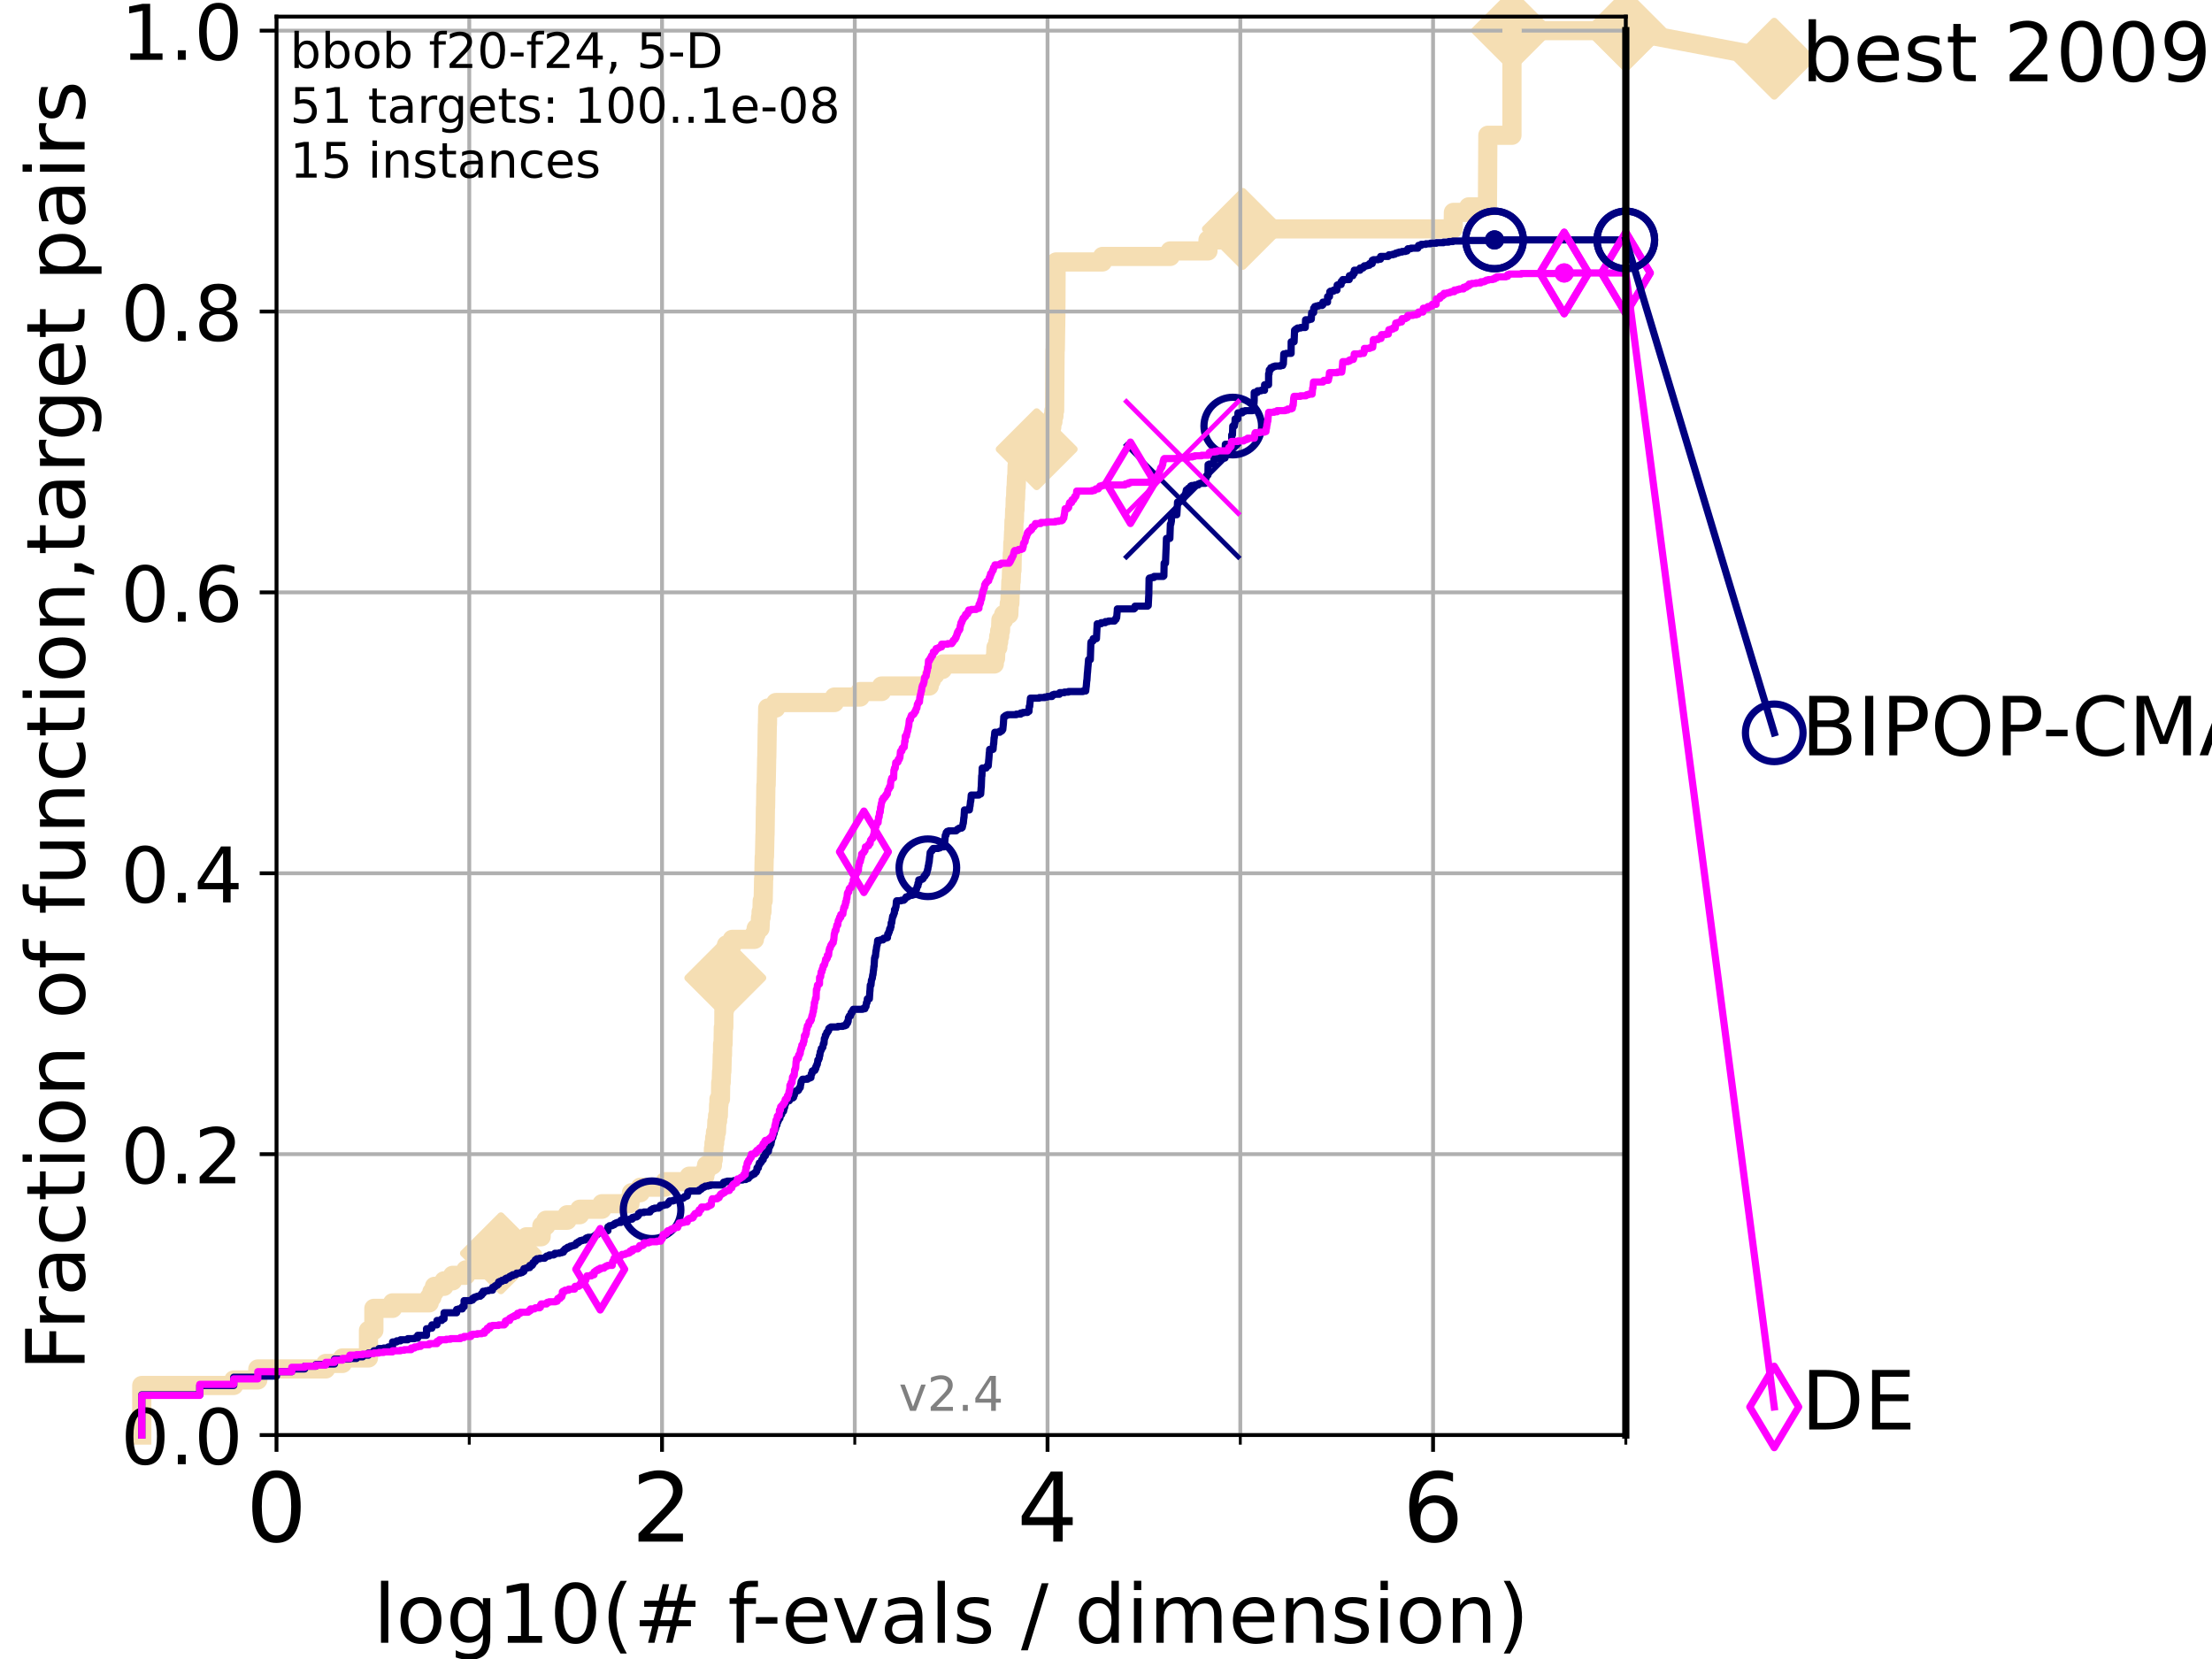 <?xml version="1.0" encoding="utf-8" standalone="no"?>
<!DOCTYPE svg PUBLIC "-//W3C//DTD SVG 1.1//EN"
  "http://www.w3.org/Graphics/SVG/1.1/DTD/svg11.dtd">
<!-- Created with matplotlib (https://matplotlib.org/) -->
<svg height="345.6pt" version="1.1" viewBox="0 0 460.8 345.6" width="460.8pt" xmlns="http://www.w3.org/2000/svg" xmlns:xlink="http://www.w3.org/1999/xlink">
 <defs>
  <style type="text/css">*{stroke-linecap:butt;stroke-linejoin:round;}</style>
 </defs>
 <g id="figure_1">
  <g id="patch_1">
   <path d="M 0 345.6 
L 460.8 345.6 
L 460.8 0 
L 0 0 
z
" style="fill:#ffffff;"/>
  </g>
  <g id="axes_1">
   <g id="patch_2">
    <path d="M 57.6 298.944 
L 338.688 298.944 
L 338.688 3.456 
L 57.6 3.456 
z
" style="fill:#ffffff;"/>
   </g>
   <g id="line2d_1">
    <path d="M 29.533 298.944 
L 29.533 288.618 
L 48.692 288.618 
L 48.692 287.471 
L 53.709 287.471 
L 53.709 285.176 
L 67.851 285.176 
L 67.851 284.029 
L 71.35 284.029 
L 71.35 282.882 
L 76.759 282.882 
L 76.759 277.145 
L 77.885 277.145 
L 77.885 272.556 
L 81.776 272.556 
L 81.776 271.409 
L 89.419 271.409 
L 89.419 270.261 
L 89.973 270.261 
L 89.973 269.114 
L 90.509 269.114 
L 90.509 267.967 
L 92.504 267.967 
L 92.504 266.82 
L 94.295 266.82 
L 94.295 265.672 
L 97.044 265.672 
L 97.044 264.525 
L 103.372 264.525 
L 103.372 263.378 
L 103.871 263.378 
L 103.871 262.23 
L 104.355 262.23 
L 104.355 261.083 
L 106.803 261.083 
L 106.803 259.936 
L 108.006 259.936 
L 108.006 258.788 
L 109.668 258.788 
L 109.668 257.641 
L 112.73 257.641 
L 112.73 256.494 
L 112.877 256.494 
L 112.877 255.346 
L 113.735 255.346 
L 113.735 254.199 
L 118.149 254.199 
L 118.149 253.052 
L 120.759 253.052 
L 120.759 251.905 
L 125.399 251.905 
L 125.399 250.757 
L 131.236 250.757 
L 131.236 249.61 
L 131.541 249.61 
L 131.541 248.463 
L 133.398 248.463 
L 133.398 247.315 
L 138.528 247.315 
L 138.528 246.168 
L 143.578 246.168 
L 143.578 245.021 
L 146.833 245.021 
L 146.833 243.873 
L 147.185 243.873 
L 147.185 242.726 
L 148.412 242.726 
L 148.412 241.579 
L 148.583 241.579 
L 148.62 239.284 
L 148.733 239.284 
L 148.733 238.137 
L 148.883 238.137 
L 148.883 236.99 
L 149.049 236.99 
L 149.049 235.842 
L 149.251 235.842 
L 149.341 233.548 
L 149.486 233.548 
L 149.486 232.4 
L 149.647 232.4 
L 149.7 230.106 
L 149.771 230.106 
L 149.771 228.958 
L 150.086 228.958 
L 150.138 225.517 
L 150.241 225.517 
L 150.31 223.222 
L 150.378 223.222 
L 150.463 219.78 
L 150.514 219.78 
L 150.531 217.485 
L 150.632 217.485 
L 150.683 214.044 
L 150.783 214.044 
L 150.8 210.602 
L 150.899 210.602 
L 150.982 207.16 
L 151.015 207.16 
L 151.097 203.718 
L 151.146 203.718 
L 151.228 200.276 
L 151.26 200.276 
L 151.341 196.834 
L 152.542 196.834 
L 152.542 195.687 
L 157.163 195.687 
L 157.163 194.539 
L 157.529 194.539 
L 157.529 193.392 
L 158.326 193.392 
L 158.434 191.097 
L 158.551 191.097 
L 158.551 189.95 
L 158.732 189.95 
L 158.785 187.656 
L 158.984 187.656 
L 159.077 183.066 
L 159.108 183.066 
L 159.201 178.477 
L 159.253 178.477 
L 159.355 173.888 
L 159.375 173.888 
L 159.457 168.151 
L 159.487 168.151 
L 159.548 163.562 
L 159.608 163.562 
L 159.718 157.826 
L 159.738 157.826 
L 159.848 150.942 
L 159.877 150.942 
L 159.927 147.5 
L 161.609 147.5 
L 161.609 146.353 
L 173.827 146.353 
L 173.827 145.205 
L 179.184 145.205 
L 179.184 144.058 
L 183.645 144.058 
L 183.645 142.911 
L 193.585 142.911 
L 193.585 141.763 
L 194.007 141.763 
L 194.007 140.616 
L 194.738 140.616 
L 194.738 139.469 
L 196.33 139.469 
L 196.33 138.322 
L 207.131 138.322 
L 207.131 137.174 
L 207.385 137.174 
L 207.475 134.88 
L 207.867 134.88 
L 207.867 133.732 
L 208.041 133.732 
L 208.041 132.585 
L 208.245 132.585 
L 208.245 131.438 
L 208.421 131.438 
L 208.508 129.143 
L 209.083 129.143 
L 209.083 127.996 
L 210.154 127.996 
L 210.249 125.701 
L 210.372 125.701 
L 210.441 123.407 
L 210.505 123.407 
L 210.576 121.112 
L 210.652 121.112 
L 210.728 118.817 
L 210.815 118.817 
L 210.873 115.375 
L 210.942 115.375 
L 210.991 113.081 
L 211.06 113.081 
L 211.145 110.786 
L 211.18 110.786 
L 211.237 108.492 
L 211.319 108.492 
L 211.375 106.197 
L 211.444 106.197 
L 211.494 103.902 
L 211.563 103.902 
L 211.627 101.608 
L 211.678 101.608 
L 211.766 99.313 
L 211.828 99.313 
L 211.881 97.019 
L 211.945 97.019 
L 211.945 95.871 
L 213.487 95.871 
L 213.487 94.724 
L 214.799 94.724 
L 214.799 93.577 
L 215.959 93.577 
L 215.959 92.429 
L 217.642 92.429 
L 217.642 91.282 
L 218.447 91.282 
L 218.447 90.135 
L 218.69 90.135 
L 218.69 88.987 
L 219.104 88.987 
L 219.104 87.84 
L 219.344 87.84 
L 219.344 86.693 
L 219.553 86.693 
L 219.553 85.546 
L 219.7 85.546 
L 219.797 72.925 
L 219.84 72.925 
L 219.948 66.041 
L 219.952 66.041 
L 220.012 54.568 
L 229.671 54.568 
L 229.671 53.421 
L 243.774 53.421 
L 243.774 52.274 
L 251.641 52.274 
L 251.65 49.979 
L 258.916 49.979 
L 258.916 47.685 
L 302.721 47.685 
L 302.769 44.243 
L 305.963 44.243 
L 305.963 43.095 
L 309.859 43.095 
L 309.95 28.18 
L 314.967 28.18 
L 314.974 6.382 
L 338.688 6.382 
L 338.688 6.382 
" style="fill:none;stroke:#f5deb3;stroke-linecap:square;stroke-width:4;"/>
   </g>
   <g id="line2d_2">
    <defs>
     <path d="M -0 7.778 
L 7.778 0 
L 0 -7.778 
L -7.778 -0 
z
" id="mca41d95b58" style="stroke:#f5deb3;stroke-linejoin:miter;stroke-width:1.5;"/>
    </defs>
    <g>
     <use style="fill:#f5deb3;stroke:#f5deb3;stroke-linejoin:miter;stroke-width:1.5;" x="104.355" xlink:href="#mca41d95b58" y="261.083"/>
     <use style="fill:#f5deb3;stroke:#f5deb3;stroke-linejoin:miter;stroke-width:1.5;" x="151.097" xlink:href="#mca41d95b58" y="203.718"/>
     <use style="fill:#f5deb3;stroke:#f5deb3;stroke-linejoin:miter;stroke-width:1.5;" x="215.959" xlink:href="#mca41d95b58" y="93.577"/>
     <use style="fill:#f5deb3;stroke:#f5deb3;stroke-linejoin:miter;stroke-width:1.5;" x="258.916" xlink:href="#mca41d95b58" y="47.685"/>
     <use style="fill:#f5deb3;stroke:#f5deb3;stroke-linejoin:miter;stroke-width:1.5;" x="314.974" xlink:href="#mca41d95b58" y="6.382"/>
     <use style="fill:#f5deb3;stroke:#f5deb3;stroke-linejoin:miter;stroke-width:1.5;" x="338.688" xlink:href="#mca41d95b58" y="6.382"/>
    </g>
   </g>
   <g id="line2d_3">
    <path style="fill:none;stroke:#f5deb3;stroke-linecap:square;stroke-width:4;"/>
    <g/>
   </g>
   <g id="line2d_4">
    <path d="M 338.688 6.382 
L 369.608 12.233 
" style="fill:none;stroke:#f5deb3;stroke-linecap:square;stroke-width:4;"/>
    <g>
     <use style="fill:#f5deb3;stroke:#f5deb3;stroke-linejoin:miter;stroke-width:1.5;" x="338.688" xlink:href="#mca41d95b58" y="6.382"/>
     <use style="fill:#f5deb3;stroke:#f5deb3;stroke-linejoin:miter;stroke-width:1.5;" x="369.608" xlink:href="#mca41d95b58" y="12.233"/>
    </g>
   </g>
   <g id="matplotlib.axis_1">
    <g id="xtick_1">
     <g id="line2d_5">
      <path clip-path="url(#p88dc9469de)" d="M 57.6 298.944 
L 57.6 3.456 
" style="fill:none;stroke:#b0b0b0;stroke-linecap:square;stroke-width:0.8;"/>
     </g>
     <g id="line2d_6">
      <defs>
       <path d="M 0 0 
L 0 3.5 
" id="mabc17474a4" style="stroke:#000000;stroke-width:0.8;"/>
      </defs>
      <g>
       <use style="stroke:#000000;stroke-width:0.8;" x="57.6" xlink:href="#mabc17474a4" y="298.944"/>
      </g>
     </g>
     <g id="text_1">
      <!-- 0 -->
      <g transform="translate(51.237 321.141)scale(0.2 -0.2)">
       <defs>
        <path d="M 31.781 66.406 
Q 24.172 66.406 20.328 58.906 
Q 16.5 51.422 16.5 36.375 
Q 16.5 21.391 20.328 13.891 
Q 24.172 6.391 31.781 6.391 
Q 39.453 6.391 43.281 13.891 
Q 47.125 21.391 47.125 36.375 
Q 47.125 51.422 43.281 58.906 
Q 39.453 66.406 31.781 66.406 
z
M 31.781 74.219 
Q 44.047 74.219 50.516 64.516 
Q 56.984 54.828 56.984 36.375 
Q 56.984 17.969 50.516 8.266 
Q 44.047 -1.422 31.781 -1.422 
Q 19.531 -1.422 13.062 8.266 
Q 6.594 17.969 6.594 36.375 
Q 6.594 54.828 13.062 64.516 
Q 19.531 74.219 31.781 74.219 
z
" id="DejaVuSans-48"/>
       </defs>
       <use xlink:href="#DejaVuSans-48"/>
      </g>
     </g>
    </g>
    <g id="xtick_2">
     <g id="line2d_7">
      <path clip-path="url(#p88dc9469de)" d="M 137.911 298.944 
L 137.911 3.456 
" style="fill:none;stroke:#b0b0b0;stroke-linecap:square;stroke-width:0.8;"/>
     </g>
     <g id="line2d_8">
      <g>
       <use style="stroke:#000000;stroke-width:0.8;" x="137.911" xlink:href="#mabc17474a4" y="298.944"/>
      </g>
     </g>
     <g id="text_2">
      <!-- 2 -->
      <g transform="translate(131.548 321.141)scale(0.2 -0.2)">
       <defs>
        <path d="M 19.188 8.297 
L 53.609 8.297 
L 53.609 0 
L 7.328 0 
L 7.328 8.297 
Q 12.938 14.109 22.625 23.891 
Q 32.328 33.688 34.812 36.531 
Q 39.547 41.844 41.422 45.531 
Q 43.312 49.219 43.312 52.781 
Q 43.312 58.594 39.234 62.25 
Q 35.156 65.922 28.609 65.922 
Q 23.969 65.922 18.812 64.312 
Q 13.672 62.703 7.812 59.422 
L 7.812 69.391 
Q 13.766 71.781 18.938 73 
Q 24.125 74.219 28.422 74.219 
Q 39.75 74.219 46.484 68.547 
Q 53.219 62.891 53.219 53.422 
Q 53.219 48.922 51.531 44.891 
Q 49.859 40.875 45.406 35.406 
Q 44.188 33.984 37.641 27.219 
Q 31.109 20.453 19.188 8.297 
z
" id="DejaVuSans-50"/>
       </defs>
       <use xlink:href="#DejaVuSans-50"/>
      </g>
     </g>
    </g>
    <g id="xtick_3">
     <g id="line2d_9">
      <path clip-path="url(#p88dc9469de)" d="M 218.222 298.944 
L 218.222 3.456 
" style="fill:none;stroke:#b0b0b0;stroke-linecap:square;stroke-width:0.8;"/>
     </g>
     <g id="line2d_10">
      <g>
       <use style="stroke:#000000;stroke-width:0.8;" x="218.222" xlink:href="#mabc17474a4" y="298.944"/>
      </g>
     </g>
     <g id="text_3">
      <!-- 4 -->
      <g transform="translate(211.859 321.141)scale(0.2 -0.2)">
       <defs>
        <path d="M 37.797 64.312 
L 12.891 25.391 
L 37.797 25.391 
z
M 35.203 72.906 
L 47.609 72.906 
L 47.609 25.391 
L 58.016 25.391 
L 58.016 17.188 
L 47.609 17.188 
L 47.609 0 
L 37.797 0 
L 37.797 17.188 
L 4.891 17.188 
L 4.891 26.703 
z
" id="DejaVuSans-52"/>
       </defs>
       <use xlink:href="#DejaVuSans-52"/>
      </g>
     </g>
    </g>
    <g id="xtick_4">
     <g id="line2d_11">
      <path clip-path="url(#p88dc9469de)" d="M 298.533 298.944 
L 298.533 3.456 
" style="fill:none;stroke:#b0b0b0;stroke-linecap:square;stroke-width:0.8;"/>
     </g>
     <g id="line2d_12">
      <g>
       <use style="stroke:#000000;stroke-width:0.8;" x="298.533" xlink:href="#mabc17474a4" y="298.944"/>
      </g>
     </g>
     <g id="text_4">
      <!-- 6 -->
      <g transform="translate(292.17 321.141)scale(0.2 -0.2)">
       <defs>
        <path d="M 33.016 40.375 
Q 26.375 40.375 22.484 35.828 
Q 18.609 31.297 18.609 23.391 
Q 18.609 15.531 22.484 10.953 
Q 26.375 6.391 33.016 6.391 
Q 39.656 6.391 43.531 10.953 
Q 47.406 15.531 47.406 23.391 
Q 47.406 31.297 43.531 35.828 
Q 39.656 40.375 33.016 40.375 
z
M 52.594 71.297 
L 52.594 62.312 
Q 48.875 64.062 45.094 64.984 
Q 41.312 65.922 37.594 65.922 
Q 27.828 65.922 22.672 59.328 
Q 17.531 52.734 16.797 39.406 
Q 19.672 43.656 24.016 45.922 
Q 28.375 48.188 33.594 48.188 
Q 44.578 48.188 50.953 41.516 
Q 57.328 34.859 57.328 23.391 
Q 57.328 12.156 50.688 5.359 
Q 44.047 -1.422 33.016 -1.422 
Q 20.359 -1.422 13.672 8.266 
Q 6.984 17.969 6.984 36.375 
Q 6.984 53.656 15.188 63.938 
Q 23.391 74.219 37.203 74.219 
Q 40.922 74.219 44.703 73.484 
Q 48.484 72.75 52.594 71.297 
z
" id="DejaVuSans-54"/>
       </defs>
       <use xlink:href="#DejaVuSans-54"/>
      </g>
     </g>
    </g>
    <g id="xtick_5">
     <g id="line2d_13">
      <path clip-path="url(#p88dc9469de)" d="M 97.755 298.944 
L 97.755 3.456 
" style="fill:none;stroke:#b0b0b0;stroke-linecap:square;stroke-width:0.8;"/>
     </g>
     <g id="line2d_14">
      <defs>
       <path d="M 0 0 
L 0 2 
" id="m0b81842084" style="stroke:#000000;stroke-width:0.6;"/>
      </defs>
      <g>
       <use style="stroke:#000000;stroke-width:0.6;" x="97.755" xlink:href="#m0b81842084" y="298.944"/>
      </g>
     </g>
    </g>
    <g id="xtick_6">
     <g id="line2d_15">
      <path clip-path="url(#p88dc9469de)" d="M 178.066 298.944 
L 178.066 3.456 
" style="fill:none;stroke:#b0b0b0;stroke-linecap:square;stroke-width:0.8;"/>
     </g>
     <g id="line2d_16">
      <g>
       <use style="stroke:#000000;stroke-width:0.6;" x="178.066" xlink:href="#m0b81842084" y="298.944"/>
      </g>
     </g>
    </g>
    <g id="xtick_7">
     <g id="line2d_17">
      <path clip-path="url(#p88dc9469de)" d="M 258.377 298.944 
L 258.377 3.456 
" style="fill:none;stroke:#b0b0b0;stroke-linecap:square;stroke-width:0.8;"/>
     </g>
     <g id="line2d_18">
      <g>
       <use style="stroke:#000000;stroke-width:0.6;" x="258.377" xlink:href="#m0b81842084" y="298.944"/>
      </g>
     </g>
    </g>
    <g id="xtick_8">
     <g id="line2d_19">
      <path clip-path="url(#p88dc9469de)" d="M 338.688 298.944 
L 338.688 3.456 
" style="fill:none;stroke:#b0b0b0;stroke-linecap:square;stroke-width:0.8;"/>
     </g>
     <g id="line2d_20">
      <g>
       <use style="stroke:#000000;stroke-width:0.6;" x="338.688" xlink:href="#m0b81842084" y="298.944"/>
      </g>
     </g>
    </g>
    <g id="text_5">
     <!-- log10(# f-evals / dimension) -->
     <g transform="translate(77.764 342.218)scale(0.17 -0.17)">
      <defs>
       <path d="M 9.422 75.984 
L 18.406 75.984 
L 18.406 0 
L 9.422 0 
z
" id="DejaVuSans-108"/>
       <path d="M 30.609 48.391 
Q 23.391 48.391 19.188 42.75 
Q 14.984 37.109 14.984 27.297 
Q 14.984 17.484 19.156 11.844 
Q 23.344 6.203 30.609 6.203 
Q 37.797 6.203 41.984 11.859 
Q 46.188 17.531 46.188 27.297 
Q 46.188 37.016 41.984 42.703 
Q 37.797 48.391 30.609 48.391 
z
M 30.609 56 
Q 42.328 56 49.016 48.375 
Q 55.719 40.766 55.719 27.297 
Q 55.719 13.875 49.016 6.219 
Q 42.328 -1.422 30.609 -1.422 
Q 18.844 -1.422 12.172 6.219 
Q 5.516 13.875 5.516 27.297 
Q 5.516 40.766 12.172 48.375 
Q 18.844 56 30.609 56 
z
" id="DejaVuSans-111"/>
       <path d="M 45.406 27.984 
Q 45.406 37.75 41.375 43.109 
Q 37.359 48.484 30.078 48.484 
Q 22.859 48.484 18.828 43.109 
Q 14.797 37.75 14.797 27.984 
Q 14.797 18.266 18.828 12.891 
Q 22.859 7.516 30.078 7.516 
Q 37.359 7.516 41.375 12.891 
Q 45.406 18.266 45.406 27.984 
z
M 54.391 6.781 
Q 54.391 -7.172 48.188 -13.984 
Q 42 -20.797 29.203 -20.797 
Q 24.469 -20.797 20.266 -20.094 
Q 16.062 -19.391 12.109 -17.922 
L 12.109 -9.188 
Q 16.062 -11.328 19.922 -12.344 
Q 23.781 -13.375 27.781 -13.375 
Q 36.625 -13.375 41.016 -8.766 
Q 45.406 -4.156 45.406 5.172 
L 45.406 9.625 
Q 42.625 4.781 38.281 2.391 
Q 33.938 0 27.875 0 
Q 17.828 0 11.672 7.656 
Q 5.516 15.328 5.516 27.984 
Q 5.516 40.672 11.672 48.328 
Q 17.828 56 27.875 56 
Q 33.938 56 38.281 53.609 
Q 42.625 51.219 45.406 46.391 
L 45.406 54.688 
L 54.391 54.688 
z
" id="DejaVuSans-103"/>
       <path d="M 12.406 8.297 
L 28.516 8.297 
L 28.516 63.922 
L 10.984 60.406 
L 10.984 69.391 
L 28.422 72.906 
L 38.281 72.906 
L 38.281 8.297 
L 54.391 8.297 
L 54.391 0 
L 12.406 0 
z
" id="DejaVuSans-49"/>
       <path d="M 31 75.875 
Q 24.469 64.656 21.281 53.656 
Q 18.109 42.672 18.109 31.391 
Q 18.109 20.125 21.312 9.062 
Q 24.516 -2 31 -13.188 
L 23.188 -13.188 
Q 15.875 -1.703 12.234 9.375 
Q 8.594 20.453 8.594 31.391 
Q 8.594 42.281 12.203 53.312 
Q 15.828 64.359 23.188 75.875 
z
" id="DejaVuSans-40"/>
       <path d="M 51.125 44 
L 36.922 44 
L 32.812 27.688 
L 47.125 27.688 
z
M 43.797 71.781 
L 38.719 51.516 
L 52.984 51.516 
L 58.109 71.781 
L 65.922 71.781 
L 60.891 51.516 
L 76.125 51.516 
L 76.125 44 
L 58.984 44 
L 54.984 27.688 
L 70.516 27.688 
L 70.516 20.219 
L 53.078 20.219 
L 48 0 
L 40.188 0 
L 45.219 20.219 
L 30.906 20.219 
L 25.875 0 
L 18.016 0 
L 23.094 20.219 
L 7.719 20.219 
L 7.719 27.688 
L 24.906 27.688 
L 29 44 
L 13.281 44 
L 13.281 51.516 
L 30.906 51.516 
L 35.891 71.781 
z
" id="DejaVuSans-35"/>
       <path id="DejaVuSans-32"/>
       <path d="M 37.109 75.984 
L 37.109 68.5 
L 28.516 68.5 
Q 23.688 68.5 21.797 66.547 
Q 19.922 64.594 19.922 59.516 
L 19.922 54.688 
L 34.719 54.688 
L 34.719 47.703 
L 19.922 47.703 
L 19.922 0 
L 10.891 0 
L 10.891 47.703 
L 2.297 47.703 
L 2.297 54.688 
L 10.891 54.688 
L 10.891 58.5 
Q 10.891 67.625 15.141 71.797 
Q 19.391 75.984 28.609 75.984 
z
" id="DejaVuSans-102"/>
       <path d="M 4.891 31.391 
L 31.203 31.391 
L 31.203 23.391 
L 4.891 23.391 
z
" id="DejaVuSans-45"/>
       <path d="M 56.203 29.594 
L 56.203 25.203 
L 14.891 25.203 
Q 15.484 15.922 20.484 11.062 
Q 25.484 6.203 34.422 6.203 
Q 39.594 6.203 44.453 7.469 
Q 49.312 8.734 54.109 11.281 
L 54.109 2.781 
Q 49.266 0.734 44.188 -0.344 
Q 39.109 -1.422 33.891 -1.422 
Q 20.797 -1.422 13.156 6.188 
Q 5.516 13.812 5.516 26.812 
Q 5.516 40.234 12.766 48.109 
Q 20.016 56 32.328 56 
Q 43.359 56 49.781 48.891 
Q 56.203 41.797 56.203 29.594 
z
M 47.219 32.234 
Q 47.125 39.594 43.094 43.984 
Q 39.062 48.391 32.422 48.391 
Q 24.906 48.391 20.391 44.141 
Q 15.875 39.891 15.188 32.172 
z
" id="DejaVuSans-101"/>
       <path d="M 2.984 54.688 
L 12.5 54.688 
L 29.594 8.797 
L 46.688 54.688 
L 56.203 54.688 
L 35.688 0 
L 23.484 0 
z
" id="DejaVuSans-118"/>
       <path d="M 34.281 27.484 
Q 23.391 27.484 19.188 25 
Q 14.984 22.516 14.984 16.5 
Q 14.984 11.719 18.141 8.906 
Q 21.297 6.109 26.703 6.109 
Q 34.188 6.109 38.703 11.406 
Q 43.219 16.703 43.219 25.484 
L 43.219 27.484 
z
M 52.203 31.203 
L 52.203 0 
L 43.219 0 
L 43.219 8.297 
Q 40.141 3.328 35.547 0.953 
Q 30.953 -1.422 24.312 -1.422 
Q 15.922 -1.422 10.953 3.297 
Q 6 8.016 6 15.922 
Q 6 25.141 12.172 29.828 
Q 18.359 34.516 30.609 34.516 
L 43.219 34.516 
L 43.219 35.406 
Q 43.219 41.609 39.141 45 
Q 35.062 48.391 27.688 48.391 
Q 23 48.391 18.547 47.266 
Q 14.109 46.141 10.016 43.891 
L 10.016 52.203 
Q 14.938 54.109 19.578 55.047 
Q 24.219 56 28.609 56 
Q 40.484 56 46.344 49.844 
Q 52.203 43.703 52.203 31.203 
z
" id="DejaVuSans-97"/>
       <path d="M 44.281 53.078 
L 44.281 44.578 
Q 40.484 46.531 36.375 47.5 
Q 32.281 48.484 27.875 48.484 
Q 21.188 48.484 17.844 46.438 
Q 14.5 44.391 14.5 40.281 
Q 14.5 37.156 16.891 35.375 
Q 19.281 33.594 26.516 31.984 
L 29.594 31.297 
Q 39.156 29.25 43.188 25.516 
Q 47.219 21.781 47.219 15.094 
Q 47.219 7.469 41.188 3.016 
Q 35.156 -1.422 24.609 -1.422 
Q 20.219 -1.422 15.453 -0.562 
Q 10.688 0.297 5.422 2 
L 5.422 11.281 
Q 10.406 8.688 15.234 7.391 
Q 20.062 6.109 24.812 6.109 
Q 31.156 6.109 34.562 8.281 
Q 37.984 10.453 37.984 14.406 
Q 37.984 18.062 35.516 20.016 
Q 33.062 21.969 24.703 23.781 
L 21.578 24.516 
Q 13.234 26.266 9.516 29.906 
Q 5.812 33.547 5.812 39.891 
Q 5.812 47.609 11.281 51.797 
Q 16.75 56 26.812 56 
Q 31.781 56 36.172 55.266 
Q 40.578 54.547 44.281 53.078 
z
" id="DejaVuSans-115"/>
       <path d="M 25.391 72.906 
L 33.688 72.906 
L 8.297 -9.281 
L 0 -9.281 
z
" id="DejaVuSans-47"/>
       <path d="M 45.406 46.391 
L 45.406 75.984 
L 54.391 75.984 
L 54.391 0 
L 45.406 0 
L 45.406 8.203 
Q 42.578 3.328 38.25 0.953 
Q 33.938 -1.422 27.875 -1.422 
Q 17.969 -1.422 11.734 6.484 
Q 5.516 14.406 5.516 27.297 
Q 5.516 40.188 11.734 48.094 
Q 17.969 56 27.875 56 
Q 33.938 56 38.25 53.625 
Q 42.578 51.266 45.406 46.391 
z
M 14.797 27.297 
Q 14.797 17.391 18.875 11.75 
Q 22.953 6.109 30.078 6.109 
Q 37.203 6.109 41.297 11.75 
Q 45.406 17.391 45.406 27.297 
Q 45.406 37.203 41.297 42.844 
Q 37.203 48.484 30.078 48.484 
Q 22.953 48.484 18.875 42.844 
Q 14.797 37.203 14.797 27.297 
z
" id="DejaVuSans-100"/>
       <path d="M 9.422 54.688 
L 18.406 54.688 
L 18.406 0 
L 9.422 0 
z
M 9.422 75.984 
L 18.406 75.984 
L 18.406 64.594 
L 9.422 64.594 
z
" id="DejaVuSans-105"/>
       <path d="M 52 44.188 
Q 55.375 50.25 60.062 53.125 
Q 64.75 56 71.094 56 
Q 79.641 56 84.281 50.016 
Q 88.922 44.047 88.922 33.016 
L 88.922 0 
L 79.891 0 
L 79.891 32.719 
Q 79.891 40.578 77.094 44.375 
Q 74.312 48.188 68.609 48.188 
Q 61.625 48.188 57.562 43.547 
Q 53.516 38.922 53.516 30.906 
L 53.516 0 
L 44.484 0 
L 44.484 32.719 
Q 44.484 40.625 41.703 44.406 
Q 38.922 48.188 33.109 48.188 
Q 26.219 48.188 22.156 43.531 
Q 18.109 38.875 18.109 30.906 
L 18.109 0 
L 9.078 0 
L 9.078 54.688 
L 18.109 54.688 
L 18.109 46.188 
Q 21.188 51.219 25.484 53.609 
Q 29.781 56 35.688 56 
Q 41.656 56 45.828 52.969 
Q 50 49.953 52 44.188 
z
" id="DejaVuSans-109"/>
       <path d="M 54.891 33.016 
L 54.891 0 
L 45.906 0 
L 45.906 32.719 
Q 45.906 40.484 42.875 44.328 
Q 39.844 48.188 33.797 48.188 
Q 26.516 48.188 22.312 43.547 
Q 18.109 38.922 18.109 30.906 
L 18.109 0 
L 9.078 0 
L 9.078 54.688 
L 18.109 54.688 
L 18.109 46.188 
Q 21.344 51.125 25.703 53.562 
Q 30.078 56 35.797 56 
Q 45.219 56 50.047 50.172 
Q 54.891 44.344 54.891 33.016 
z
" id="DejaVuSans-110"/>
       <path d="M 8.016 75.875 
L 15.828 75.875 
Q 23.141 64.359 26.781 53.312 
Q 30.422 42.281 30.422 31.391 
Q 30.422 20.453 26.781 9.375 
Q 23.141 -1.703 15.828 -13.188 
L 8.016 -13.188 
Q 14.5 -2 17.703 9.062 
Q 20.906 20.125 20.906 31.391 
Q 20.906 42.672 17.703 53.656 
Q 14.5 64.656 8.016 75.875 
z
" id="DejaVuSans-41"/>
      </defs>
      <use xlink:href="#DejaVuSans-108"/>
      <use x="27.783" xlink:href="#DejaVuSans-111"/>
      <use x="88.965" xlink:href="#DejaVuSans-103"/>
      <use x="152.441" xlink:href="#DejaVuSans-49"/>
      <use x="216.064" xlink:href="#DejaVuSans-48"/>
      <use x="279.688" xlink:href="#DejaVuSans-40"/>
      <use x="318.701" xlink:href="#DejaVuSans-35"/>
      <use x="402.49" xlink:href="#DejaVuSans-32"/>
      <use x="434.277" xlink:href="#DejaVuSans-102"/>
      <use x="463.982" xlink:href="#DejaVuSans-45"/>
      <use x="500.066" xlink:href="#DejaVuSans-101"/>
      <use x="561.59" xlink:href="#DejaVuSans-118"/>
      <use x="620.77" xlink:href="#DejaVuSans-97"/>
      <use x="682.049" xlink:href="#DejaVuSans-108"/>
      <use x="709.832" xlink:href="#DejaVuSans-115"/>
      <use x="761.932" xlink:href="#DejaVuSans-32"/>
      <use x="793.719" xlink:href="#DejaVuSans-47"/>
      <use x="827.41" xlink:href="#DejaVuSans-32"/>
      <use x="859.197" xlink:href="#DejaVuSans-100"/>
      <use x="922.674" xlink:href="#DejaVuSans-105"/>
      <use x="950.457" xlink:href="#DejaVuSans-109"/>
      <use x="1047.869" xlink:href="#DejaVuSans-101"/>
      <use x="1109.393" xlink:href="#DejaVuSans-110"/>
      <use x="1172.771" xlink:href="#DejaVuSans-115"/>
      <use x="1224.871" xlink:href="#DejaVuSans-105"/>
      <use x="1252.654" xlink:href="#DejaVuSans-111"/>
      <use x="1313.836" xlink:href="#DejaVuSans-110"/>
      <use x="1377.215" xlink:href="#DejaVuSans-41"/>
     </g>
    </g>
   </g>
   <g id="matplotlib.axis_2">
    <g id="ytick_1">
     <g id="line2d_21">
      <path clip-path="url(#p88dc9469de)" d="M 57.6 298.944 
L 338.688 298.944 
" style="fill:none;stroke:#b0b0b0;stroke-linecap:square;stroke-width:0.8;"/>
     </g>
     <g id="line2d_22">
      <defs>
       <path d="M 0 0 
L -3.5 0 
" id="m038a76c526" style="stroke:#000000;stroke-width:0.8;"/>
      </defs>
      <g>
       <use style="stroke:#000000;stroke-width:0.8;" x="57.6" xlink:href="#m038a76c526" y="298.944"/>
      </g>
     </g>
     <g id="text_6">
      <!-- 0.0 -->
      <g transform="translate(25.155 305.023)scale(0.16 -0.16)">
       <defs>
        <path d="M 10.688 12.406 
L 21 12.406 
L 21 0 
L 10.688 0 
z
" id="DejaVuSans-46"/>
       </defs>
       <use xlink:href="#DejaVuSans-48"/>
       <use x="63.623" xlink:href="#DejaVuSans-46"/>
       <use x="95.41" xlink:href="#DejaVuSans-48"/>
      </g>
     </g>
    </g>
    <g id="ytick_2">
     <g id="line2d_23">
      <path clip-path="url(#p88dc9469de)" d="M 57.6 240.432 
L 338.688 240.432 
" style="fill:none;stroke:#b0b0b0;stroke-linecap:square;stroke-width:0.8;"/>
     </g>
     <g id="line2d_24">
      <g>
       <use style="stroke:#000000;stroke-width:0.8;" x="57.6" xlink:href="#m038a76c526" y="240.432"/>
      </g>
     </g>
     <g id="text_7">
      <!-- 0.2 -->
      <g transform="translate(25.155 246.51)scale(0.16 -0.16)">
       <use xlink:href="#DejaVuSans-48"/>
       <use x="63.623" xlink:href="#DejaVuSans-46"/>
       <use x="95.41" xlink:href="#DejaVuSans-50"/>
      </g>
     </g>
    </g>
    <g id="ytick_3">
     <g id="line2d_25">
      <path clip-path="url(#p88dc9469de)" d="M 57.6 181.919 
L 338.688 181.919 
" style="fill:none;stroke:#b0b0b0;stroke-linecap:square;stroke-width:0.8;"/>
     </g>
     <g id="line2d_26">
      <g>
       <use style="stroke:#000000;stroke-width:0.8;" x="57.6" xlink:href="#m038a76c526" y="181.919"/>
      </g>
     </g>
     <g id="text_8">
      <!-- 0.4 -->
      <g transform="translate(25.155 187.998)scale(0.16 -0.16)">
       <use xlink:href="#DejaVuSans-48"/>
       <use x="63.623" xlink:href="#DejaVuSans-46"/>
       <use x="95.41" xlink:href="#DejaVuSans-52"/>
      </g>
     </g>
    </g>
    <g id="ytick_4">
     <g id="line2d_27">
      <path clip-path="url(#p88dc9469de)" d="M 57.6 123.407 
L 338.688 123.407 
" style="fill:none;stroke:#b0b0b0;stroke-linecap:square;stroke-width:0.8;"/>
     </g>
     <g id="line2d_28">
      <g>
       <use style="stroke:#000000;stroke-width:0.8;" x="57.6" xlink:href="#m038a76c526" y="123.407"/>
      </g>
     </g>
     <g id="text_9">
      <!-- 0.6 -->
      <g transform="translate(25.155 129.485)scale(0.16 -0.16)">
       <use xlink:href="#DejaVuSans-48"/>
       <use x="63.623" xlink:href="#DejaVuSans-46"/>
       <use x="95.41" xlink:href="#DejaVuSans-54"/>
      </g>
     </g>
    </g>
    <g id="ytick_5">
     <g id="line2d_29">
      <path clip-path="url(#p88dc9469de)" d="M 57.6 64.894 
L 338.688 64.894 
" style="fill:none;stroke:#b0b0b0;stroke-linecap:square;stroke-width:0.8;"/>
     </g>
     <g id="line2d_30">
      <g>
       <use style="stroke:#000000;stroke-width:0.8;" x="57.6" xlink:href="#m038a76c526" y="64.894"/>
      </g>
     </g>
     <g id="text_10">
      <!-- 0.8 -->
      <g transform="translate(25.155 70.973)scale(0.16 -0.16)">
       <defs>
        <path d="M 31.781 34.625 
Q 24.75 34.625 20.719 30.859 
Q 16.703 27.094 16.703 20.516 
Q 16.703 13.922 20.719 10.156 
Q 24.75 6.391 31.781 6.391 
Q 38.812 6.391 42.859 10.172 
Q 46.922 13.969 46.922 20.516 
Q 46.922 27.094 42.891 30.859 
Q 38.875 34.625 31.781 34.625 
z
M 21.922 38.812 
Q 15.578 40.375 12.031 44.719 
Q 8.5 49.078 8.5 55.328 
Q 8.5 64.062 14.719 69.141 
Q 20.953 74.219 31.781 74.219 
Q 42.672 74.219 48.875 69.141 
Q 55.078 64.062 55.078 55.328 
Q 55.078 49.078 51.531 44.719 
Q 48 40.375 41.703 38.812 
Q 48.828 37.156 52.797 32.312 
Q 56.781 27.484 56.781 20.516 
Q 56.781 9.906 50.312 4.234 
Q 43.844 -1.422 31.781 -1.422 
Q 19.734 -1.422 13.25 4.234 
Q 6.781 9.906 6.781 20.516 
Q 6.781 27.484 10.781 32.312 
Q 14.797 37.156 21.922 38.812 
z
M 18.312 54.391 
Q 18.312 48.734 21.844 45.562 
Q 25.391 42.391 31.781 42.391 
Q 38.141 42.391 41.719 45.562 
Q 45.312 48.734 45.312 54.391 
Q 45.312 60.062 41.719 63.234 
Q 38.141 66.406 31.781 66.406 
Q 25.391 66.406 21.844 63.234 
Q 18.312 60.062 18.312 54.391 
z
" id="DejaVuSans-56"/>
       </defs>
       <use xlink:href="#DejaVuSans-48"/>
       <use x="63.623" xlink:href="#DejaVuSans-46"/>
       <use x="95.41" xlink:href="#DejaVuSans-56"/>
      </g>
     </g>
    </g>
    <g id="ytick_6">
     <g id="line2d_31">
      <path clip-path="url(#p88dc9469de)" d="M 57.6 6.382 
L 338.688 6.382 
" style="fill:none;stroke:#b0b0b0;stroke-linecap:square;stroke-width:0.8;"/>
     </g>
     <g id="line2d_32">
      <g>
       <use style="stroke:#000000;stroke-width:0.8;" x="57.6" xlink:href="#m038a76c526" y="6.382"/>
      </g>
     </g>
     <g id="text_11">
      <!-- 1.0 -->
      <g transform="translate(25.155 12.46)scale(0.16 -0.16)">
       <use xlink:href="#DejaVuSans-49"/>
       <use x="63.623" xlink:href="#DejaVuSans-46"/>
       <use x="95.41" xlink:href="#DejaVuSans-48"/>
      </g>
     </g>
    </g>
    <g id="text_12">
     <!-- Fraction of function,target pairs -->
     <g transform="translate(17.62 285.585)rotate(-90)scale(0.17 -0.17)">
      <defs>
       <path d="M 9.812 72.906 
L 51.703 72.906 
L 51.703 64.594 
L 19.672 64.594 
L 19.672 43.109 
L 48.578 43.109 
L 48.578 34.812 
L 19.672 34.812 
L 19.672 0 
L 9.812 0 
z
" id="DejaVuSans-70"/>
       <path d="M 41.109 46.297 
Q 39.594 47.172 37.812 47.578 
Q 36.031 48 33.891 48 
Q 26.266 48 22.188 43.047 
Q 18.109 38.094 18.109 28.812 
L 18.109 0 
L 9.078 0 
L 9.078 54.688 
L 18.109 54.688 
L 18.109 46.188 
Q 20.953 51.172 25.484 53.578 
Q 30.031 56 36.531 56 
Q 37.453 56 38.578 55.875 
Q 39.703 55.766 41.062 55.516 
z
" id="DejaVuSans-114"/>
       <path d="M 48.781 52.594 
L 48.781 44.188 
Q 44.969 46.297 41.141 47.344 
Q 37.312 48.391 33.406 48.391 
Q 24.656 48.391 19.812 42.844 
Q 14.984 37.312 14.984 27.297 
Q 14.984 17.281 19.812 11.734 
Q 24.656 6.203 33.406 6.203 
Q 37.312 6.203 41.141 7.25 
Q 44.969 8.297 48.781 10.406 
L 48.781 2.094 
Q 45.016 0.344 40.984 -0.531 
Q 36.969 -1.422 32.422 -1.422 
Q 20.062 -1.422 12.781 6.344 
Q 5.516 14.109 5.516 27.297 
Q 5.516 40.672 12.859 48.328 
Q 20.219 56 33.016 56 
Q 37.156 56 41.109 55.141 
Q 45.062 54.297 48.781 52.594 
z
" id="DejaVuSans-99"/>
       <path d="M 18.312 70.219 
L 18.312 54.688 
L 36.812 54.688 
L 36.812 47.703 
L 18.312 47.703 
L 18.312 18.016 
Q 18.312 11.328 20.141 9.422 
Q 21.969 7.516 27.594 7.516 
L 36.812 7.516 
L 36.812 0 
L 27.594 0 
Q 17.188 0 13.234 3.875 
Q 9.281 7.766 9.281 18.016 
L 9.281 47.703 
L 2.688 47.703 
L 2.688 54.688 
L 9.281 54.688 
L 9.281 70.219 
z
" id="DejaVuSans-116"/>
       <path d="M 8.5 21.578 
L 8.5 54.688 
L 17.484 54.688 
L 17.484 21.922 
Q 17.484 14.156 20.5 10.266 
Q 23.531 6.391 29.594 6.391 
Q 36.859 6.391 41.078 11.031 
Q 45.312 15.672 45.312 23.688 
L 45.312 54.688 
L 54.297 54.688 
L 54.297 0 
L 45.312 0 
L 45.312 8.406 
Q 42.047 3.422 37.719 1 
Q 33.406 -1.422 27.688 -1.422 
Q 18.266 -1.422 13.375 4.438 
Q 8.5 10.297 8.5 21.578 
z
M 31.109 56 
z
" id="DejaVuSans-117"/>
       <path d="M 11.719 12.406 
L 22.016 12.406 
L 22.016 4 
L 14.016 -11.625 
L 7.719 -11.625 
L 11.719 4 
z
" id="DejaVuSans-44"/>
       <path d="M 18.109 8.203 
L 18.109 -20.797 
L 9.078 -20.797 
L 9.078 54.688 
L 18.109 54.688 
L 18.109 46.391 
Q 20.953 51.266 25.266 53.625 
Q 29.594 56 35.594 56 
Q 45.562 56 51.781 48.094 
Q 58.016 40.188 58.016 27.297 
Q 58.016 14.406 51.781 6.484 
Q 45.562 -1.422 35.594 -1.422 
Q 29.594 -1.422 25.266 0.953 
Q 20.953 3.328 18.109 8.203 
z
M 48.688 27.297 
Q 48.688 37.203 44.609 42.844 
Q 40.531 48.484 33.406 48.484 
Q 26.266 48.484 22.188 42.844 
Q 18.109 37.203 18.109 27.297 
Q 18.109 17.391 22.188 11.75 
Q 26.266 6.109 33.406 6.109 
Q 40.531 6.109 44.609 11.75 
Q 48.688 17.391 48.688 27.297 
z
" id="DejaVuSans-112"/>
      </defs>
      <use xlink:href="#DejaVuSans-70"/>
      <use x="50.27" xlink:href="#DejaVuSans-114"/>
      <use x="91.383" xlink:href="#DejaVuSans-97"/>
      <use x="152.662" xlink:href="#DejaVuSans-99"/>
      <use x="207.643" xlink:href="#DejaVuSans-116"/>
      <use x="246.852" xlink:href="#DejaVuSans-105"/>
      <use x="274.635" xlink:href="#DejaVuSans-111"/>
      <use x="335.816" xlink:href="#DejaVuSans-110"/>
      <use x="399.195" xlink:href="#DejaVuSans-32"/>
      <use x="430.982" xlink:href="#DejaVuSans-111"/>
      <use x="492.164" xlink:href="#DejaVuSans-102"/>
      <use x="527.369" xlink:href="#DejaVuSans-32"/>
      <use x="559.156" xlink:href="#DejaVuSans-102"/>
      <use x="594.361" xlink:href="#DejaVuSans-117"/>
      <use x="657.74" xlink:href="#DejaVuSans-110"/>
      <use x="721.119" xlink:href="#DejaVuSans-99"/>
      <use x="776.1" xlink:href="#DejaVuSans-116"/>
      <use x="815.309" xlink:href="#DejaVuSans-105"/>
      <use x="843.092" xlink:href="#DejaVuSans-111"/>
      <use x="904.273" xlink:href="#DejaVuSans-110"/>
      <use x="967.652" xlink:href="#DejaVuSans-44"/>
      <use x="999.439" xlink:href="#DejaVuSans-116"/>
      <use x="1038.648" xlink:href="#DejaVuSans-97"/>
      <use x="1099.928" xlink:href="#DejaVuSans-114"/>
      <use x="1139.291" xlink:href="#DejaVuSans-103"/>
      <use x="1202.768" xlink:href="#DejaVuSans-101"/>
      <use x="1264.291" xlink:href="#DejaVuSans-116"/>
      <use x="1303.5" xlink:href="#DejaVuSans-32"/>
      <use x="1335.287" xlink:href="#DejaVuSans-112"/>
      <use x="1398.764" xlink:href="#DejaVuSans-97"/>
      <use x="1460.043" xlink:href="#DejaVuSans-105"/>
      <use x="1487.826" xlink:href="#DejaVuSans-114"/>
      <use x="1528.939" xlink:href="#DejaVuSans-115"/>
     </g>
    </g>
   </g>
   <g id="line2d_33">
    <defs>
     <path d="M 0 1.5 
C 0.398 1.5 0.779 1.342 1.061 1.061 
C 1.342 0.779 1.5 0.398 1.5 0 
C 1.5 -0.398 1.342 -0.779 1.061 -1.061 
C 0.779 -1.342 0.398 -1.5 0 -1.5 
C -0.398 -1.5 -0.779 -1.342 -1.061 -1.061 
C -1.342 -0.779 -1.5 -0.398 -1.5 0 
C -1.5 0.398 -1.342 0.779 -1.061 1.061 
C -0.779 1.342 -0.398 1.5 0 1.5 
z
" id="m658b8ac395" style="stroke:#f5deb3;"/>
    </defs>
    <g>
     <use style="fill:#f5deb3;stroke:#f5deb3;" x="314.974" xlink:href="#m658b8ac395" y="6.382"/>
     <use style="fill:#f5deb3;stroke:#f5deb3;" x="314.974" xlink:href="#m658b8ac395" y="6.382"/>
    </g>
   </g>
   <g id="line2d_34">
    <defs>
     <path d="M 0 1.5 
C 0.398 1.5 0.779 1.342 1.061 1.061 
C 1.342 0.779 1.5 0.398 1.5 0 
C 1.5 -0.398 1.342 -0.779 1.061 -1.061 
C 0.779 -1.342 0.398 -1.5 0 -1.5 
C -0.398 -1.5 -0.779 -1.342 -1.061 -1.061 
C -1.342 -0.779 -1.5 -0.398 -1.5 0 
C -1.5 0.398 -1.342 0.779 -1.061 1.061 
C -0.779 1.342 -0.398 1.5 0 1.5 
z
" id="m2d86ed94ce" style="stroke:#000080;"/>
    </defs>
    <g>
     <use style="fill:#000080;stroke:#000080;" x="311.335" xlink:href="#m2d86ed94ce" y="49.979"/>
     <use style="fill:#000080;stroke:#000080;" x="311.335" xlink:href="#m2d86ed94ce" y="49.979"/>
    </g>
   </g>
   <g id="line2d_35">
    <path d="M 29.533 298.944 
L 29.533 290.569 
L 41.621 290.569 
L 41.621 288.618 
L 48.692 288.618 
L 48.692 286.897 
L 53.709 286.897 
L 53.709 286.668 
L 57.6 286.668 
L 57.6 285.75 
L 60.78 285.75 
L 60.78 285.176 
L 63.468 285.176 
L 63.468 284.603 
L 65.797 284.603 
L 65.797 284.259 
L 67.851 284.259 
L 67.851 284.144 
L 69.688 284.144 
L 69.688 283.111 
L 72.868 283.111 
L 72.868 282.996 
L 74.263 282.996 
L 74.263 282.652 
L 75.556 282.652 
L 75.556 282.308 
L 76.759 282.308 
L 76.759 281.849 
L 77.885 281.849 
L 77.885 281.39 
L 78.942 281.39 
L 78.942 280.931 
L 79.939 280.931 
L 79.939 280.817 
L 80.881 280.817 
L 80.881 280.587 
L 81.776 280.587 
L 81.776 279.555 
L 82.627 279.555 
L 82.627 279.325 
L 83.438 279.325 
L 83.438 279.096 
L 84.956 279.096 
L 84.956 278.866 
L 86.351 278.866 
L 86.351 278.751 
L 87.01 278.751 
L 87.01 278.178 
L 88.847 278.178 
L 88.847 276.801 
L 89.419 276.801 
L 89.419 276.686 
L 89.973 276.686 
L 89.973 275.998 
L 91.03 275.998 
L 91.03 275.08 
L 92.027 275.08 
L 92.027 274.736 
L 92.504 274.736 
L 92.504 273.474 
L 95.125 273.474 
L 95.125 272.785 
L 95.526 272.785 
L 95.526 272.671 
L 96.301 272.671 
L 96.301 272.212 
L 96.676 272.212 
L 96.676 270.95 
L 98.101 270.95 
L 98.101 270.835 
L 98.439 270.835 
L 98.439 270.491 
L 98.772 270.491 
L 98.772 270.261 
L 99.098 270.261 
L 99.098 270.147 
L 99.418 270.147 
L 99.418 270.032 
L 100.04 270.032 
L 100.04 269.802 
L 100.344 269.802 
L 100.344 269.458 
L 100.642 269.458 
L 100.642 268.999 
L 101.223 268.999 
L 101.223 268.885 
L 101.786 268.885 
L 101.786 268.77 
L 102.597 268.77 
L 102.597 268.196 
L 102.859 268.196 
L 102.859 268.082 
L 103.118 268.082 
L 103.118 267.852 
L 103.372 267.852 
L 103.372 267.737 
L 103.623 267.737 
L 103.623 267.508 
L 103.871 267.508 
L 103.871 267.049 
L 104.115 267.049 
L 104.115 266.934 
L 104.592 266.934 
L 104.592 266.705 
L 105.285 266.705 
L 105.285 266.361 
L 105.51 266.361 
L 105.51 266.246 
L 105.952 266.246 
L 105.952 266.131 
L 106.169 266.131 
L 106.169 265.902 
L 106.383 265.902 
L 106.383 265.787 
L 106.803 265.787 
L 106.803 265.557 
L 107.415 265.557 
L 107.415 265.443 
L 107.614 265.443 
L 107.614 265.213 
L 108.389 265.213 
L 108.389 265.099 
L 108.764 265.099 
L 108.764 264.869 
L 109.132 264.869 
L 109.132 264.295 
L 109.491 264.295 
L 109.491 264.181 
L 109.843 264.181 
L 109.843 264.066 
L 110.359 264.066 
L 110.359 263.607 
L 110.86 263.607 
L 110.86 263.378 
L 111.023 263.378 
L 111.023 263.033 
L 111.186 263.033 
L 111.186 262.919 
L 111.346 262.919 
L 111.346 262.804 
L 111.506 262.804 
L 111.506 262.46 
L 111.82 262.46 
L 111.82 262.23 
L 112.432 262.23 
L 112.432 262.116 
L 113.454 262.116 
L 113.454 262.001 
L 113.595 262.001 
L 113.595 261.886 
L 113.735 261.886 
L 113.735 261.771 
L 113.874 261.771 
L 113.874 261.657 
L 114.419 261.657 
L 114.419 261.427 
L 115.333 261.427 
L 115.333 261.312 
L 115.586 261.312 
L 115.586 261.083 
L 116.562 261.083 
L 116.562 260.968 
L 117.03 260.968 
L 117.03 260.854 
L 117.373 260.854 
L 117.373 260.509 
L 117.598 260.509 
L 117.598 260.395 
L 117.71 260.395 
L 117.71 260.165 
L 117.931 260.165 
L 117.931 260.05 
L 118.257 260.05 
L 118.257 259.821 
L 118.682 259.821 
L 118.787 259.591 
L 119.199 259.591 
L 119.199 259.477 
L 119.603 259.477 
L 119.603 259.362 
L 119.899 259.362 
L 119.997 259.133 
L 120.094 259.133 
L 120.094 258.903 
L 120.477 258.903 
L 120.477 258.674 
L 120.759 258.674 
L 120.852 258.444 
L 121.31 258.444 
L 121.31 258.329 
L 121.844 258.329 
L 121.931 258.1 
L 122.018 258.1 
L 122.018 257.985 
L 122.191 257.985 
L 122.191 257.871 
L 122.531 257.871 
L 122.531 257.756 
L 123.673 257.756 
L 123.673 257.526 
L 123.908 257.526 
L 123.908 257.412 
L 124.063 257.412 
L 124.14 257.182 
L 124.444 257.182 
L 124.52 256.953 
L 124.595 256.953 
L 124.595 256.838 
L 124.818 256.838 
L 124.818 256.609 
L 126.168 256.609 
L 126.236 256.379 
L 126.64 256.379 
L 126.64 255.576 
L 126.839 255.576 
L 126.839 255.461 
L 126.97 255.461 
L 126.97 255.346 
L 127.485 255.346 
L 127.485 255.232 
L 127.737 255.232 
L 127.737 255.117 
L 127.985 255.117 
L 128.047 254.888 
L 128.291 254.888 
L 128.291 254.773 
L 128.591 254.773 
L 128.591 254.658 
L 129.348 254.658 
L 129.348 254.199 
L 129.964 254.199 
L 129.964 254.084 
L 131.185 254.084 
L 131.185 253.97 
L 131.691 253.97 
L 131.74 253.626 
L 132.133 253.626 
L 132.133 253.511 
L 132.613 253.511 
L 132.613 253.396 
L 132.801 253.396 
L 132.801 253.281 
L 132.94 253.281 
L 132.987 252.822 
L 133.307 252.822 
L 133.307 252.593 
L 134.15 252.593 
L 134.15 252.478 
L 135.402 252.478 
L 135.482 252.134 
L 135.602 252.134 
L 135.602 252.019 
L 135.839 252.019 
L 135.839 251.905 
L 135.996 251.905 
L 135.996 251.79 
L 136.381 251.79 
L 136.381 251.675 
L 137.235 251.675 
L 137.308 251.446 
L 137.559 251.446 
L 137.559 251.101 
L 138.324 251.101 
L 138.324 250.987 
L 138.894 250.987 
L 138.894 250.872 
L 139.058 250.872 
L 139.058 250.757 
L 139.221 250.757 
L 139.285 250.413 
L 139.478 250.413 
L 139.478 250.184 
L 140.196 250.184 
L 140.196 250.069 
L 140.559 250.069 
L 140.559 249.954 
L 141.379 249.954 
L 141.379 249.839 
L 141.521 249.839 
L 141.521 249.725 
L 141.746 249.725 
L 141.746 249.61 
L 142.352 249.61 
L 142.352 249.495 
L 142.486 249.495 
L 142.593 249.266 
L 142.91 249.266 
L 142.91 249.151 
L 143.17 249.151 
L 143.273 248.348 
L 143.401 248.348 
L 143.401 248.233 
L 143.729 248.233 
L 143.729 248.118 
L 145.599 248.118 
L 145.621 247.889 
L 145.799 247.889 
L 145.799 247.774 
L 146.042 247.774 
L 146.042 247.66 
L 146.173 247.66 
L 146.259 247.43 
L 146.453 247.43 
L 146.453 247.315 
L 146.728 247.315 
L 146.728 247.201 
L 146.896 247.201 
L 146.896 247.086 
L 147.51 247.086 
L 147.51 246.971 
L 147.986 246.971 
L 147.986 246.856 
L 150.446 246.856 
L 150.497 246.627 
L 150.733 246.627 
L 150.733 246.283 
L 151.097 246.283 
L 151.097 246.168 
L 151.518 246.168 
L 151.518 246.053 
L 152.885 246.053 
L 152.885 245.939 
L 153.932 245.939 
L 153.932 245.824 
L 154.668 245.824 
L 154.668 245.709 
L 155.387 245.709 
L 155.387 245.594 
L 155.54 245.594 
L 155.54 245.48 
L 155.929 245.48 
L 155.929 245.25 
L 156.077 245.25 
L 156.077 245.135 
L 156.212 245.135 
L 156.212 245.021 
L 156.358 245.021 
L 156.467 244.791 
L 156.718 244.791 
L 156.812 244.562 
L 157.174 244.562 
L 157.278 244.332 
L 157.301 244.332 
L 157.301 244.218 
L 157.506 244.218 
L 157.574 243.988 
L 157.642 243.988 
L 157.698 243.3 
L 157.976 243.3 
L 158.042 242.726 
L 158.152 242.726 
L 158.184 242.267 
L 158.466 242.267 
L 158.509 242.038 
L 158.637 242.038 
L 158.7 241.579 
L 158.994 241.579 
L 159.088 240.89 
L 159.304 240.89 
L 159.304 240.776 
L 159.436 240.776 
L 159.457 240.202 
L 159.698 240.202 
L 159.698 239.973 
L 159.927 239.973 
L 159.927 239.858 
L 160.074 239.858 
L 160.181 239.055 
L 160.211 239.055 
L 160.211 238.825 
L 160.385 238.825 
L 160.461 238.366 
L 160.604 238.366 
L 160.671 237.793 
L 160.718 237.793 
L 160.812 237.219 
L 160.84 237.219 
L 160.84 236.99 
L 160.989 236.99 
L 161.073 236.416 
L 161.119 236.416 
L 161.174 236.187 
L 161.238 236.187 
L 161.339 235.498 
L 161.42 235.498 
L 161.466 235.154 
L 161.556 235.154 
L 161.654 234.58 
L 161.708 234.58 
L 161.752 234.351 
L 161.85 234.351 
L 161.956 233.662 
L 162.087 233.662 
L 162.139 233.318 
L 162.226 233.318 
L 162.226 232.974 
L 162.466 232.974 
L 162.577 232.286 
L 162.712 232.286 
L 162.712 232.171 
L 162.829 232.171 
L 162.938 231.597 
L 162.946 231.597 
L 162.946 231.483 
L 163.226 231.483 
L 163.291 231.024 
L 163.34 231.024 
L 163.356 230.679 
L 163.461 230.679 
L 163.558 230.106 
L 163.59 230.106 
L 163.59 229.876 
L 163.717 229.876 
L 163.796 229.303 
L 164.433 229.303 
L 164.524 228.844 
L 164.802 228.844 
L 164.802 228.729 
L 165.172 228.729 
L 165.172 228.614 
L 165.31 228.614 
L 165.332 228.155 
L 165.483 228.155 
L 165.59 227.467 
L 165.683 227.467 
L 165.683 227.352 
L 165.831 227.352 
L 165.831 227.238 
L 166.2 227.238 
L 166.2 227.123 
L 166.344 227.123 
L 166.406 226.893 
L 166.467 226.893 
L 166.467 226.664 
L 166.582 226.664 
L 166.582 226.549 
L 166.709 226.549 
L 166.789 225.861 
L 166.823 225.861 
L 166.895 225.287 
L 166.942 225.287 
L 167.027 225.058 
L 167.165 225.058 
L 167.171 224.828 
L 168.22 224.828 
L 168.294 224.599 
L 168.669 224.599 
L 168.669 224.484 
L 168.936 224.484 
L 169.012 223.681 
L 169.146 223.681 
L 169.21 223.107 
L 169.475 223.107 
L 169.475 222.993 
L 169.752 222.993 
L 169.752 222.648 
L 169.925 222.648 
L 169.959 222.189 
L 170.064 222.189 
L 170.163 221.73 
L 170.256 221.73 
L 170.365 220.927 
L 170.376 220.927 
L 170.376 220.813 
L 170.522 220.813 
L 170.618 220.468 
L 170.661 220.468 
L 170.703 219.895 
L 170.783 219.895 
L 170.878 219.092 
L 170.936 219.092 
L 171.041 218.747 
L 171.093 218.747 
L 171.093 218.403 
L 171.258 218.403 
L 171.351 218.174 
L 171.412 218.174 
L 171.499 217.485 
L 171.54 217.485 
L 171.54 217.371 
L 171.656 217.371 
L 171.731 216.338 
L 171.791 216.338 
L 171.901 215.994 
L 171.941 215.994 
L 171.941 215.65 
L 172.069 215.65 
L 172.177 215.306 
L 172.221 215.306 
L 172.221 215.076 
L 172.386 215.076 
L 172.497 214.732 
L 172.607 214.732 
L 172.645 214.273 
L 172.754 214.273 
L 172.754 214.158 
L 172.923 214.158 
L 172.923 214.044 
L 173.105 214.044 
L 173.105 213.929 
L 174.559 213.929 
L 174.559 213.814 
L 175.573 213.814 
L 175.573 213.699 
L 176.003 213.699 
L 176.003 213.585 
L 176.275 213.585 
L 176.368 213.126 
L 176.563 213.126 
L 176.563 212.782 
L 176.688 212.782 
L 176.752 211.978 
L 176.823 211.978 
L 176.931 211.634 
L 177.172 211.634 
L 177.205 211.29 
L 177.303 211.29 
L 177.303 210.946 
L 177.499 210.946 
L 177.603 210.487 
L 177.696 210.487 
L 177.753 210.257 
L 179.687 210.257 
L 179.687 210.143 
L 180.17 210.143 
L 180.259 209.684 
L 180.403 209.684 
L 180.491 208.881 
L 180.615 208.881 
L 180.682 208.078 
L 181.106 208.078 
L 181.208 206.471 
L 181.225 206.471 
L 181.298 205.209 
L 181.44 205.209 
L 181.543 204.177 
L 181.568 204.177 
L 181.679 203.833 
L 181.705 203.833 
L 181.815 203.029 
L 181.86 203.029 
L 181.952 202.112 
L 181.977 202.112 
L 182.044 201.308 
L 182.088 201.308 
L 182.185 199.588 
L 182.24 199.588 
L 182.276 199.243 
L 182.377 199.243 
L 182.472 198.096 
L 182.515 198.096 
L 182.626 197.178 
L 182.628 197.178 
L 182.727 196.834 
L 182.746 196.834 
L 182.831 195.916 
L 183.354 195.916 
L 183.354 195.801 
L 183.927 195.801 
L 183.984 195.572 
L 184.061 195.572 
L 184.061 195.457 
L 184.524 195.457 
L 184.524 195.343 
L 184.873 195.343 
L 184.934 194.539 
L 185.091 194.539 
L 185.163 194.08 
L 185.269 194.08 
L 185.329 193.507 
L 185.489 193.507 
L 185.535 193.048 
L 185.619 193.048 
L 185.653 192.245 
L 185.761 192.245 
L 185.857 191.442 
L 185.877 191.442 
L 185.955 190.868 
L 186.074 190.868 
L 186.151 190.524 
L 186.193 190.524 
L 186.258 190.18 
L 186.326 190.18 
L 186.345 189.491 
L 186.512 189.491 
L 186.602 188.918 
L 186.655 188.918 
L 186.738 187.77 
L 186.789 187.77 
L 186.789 187.656 
L 187.736 187.656 
L 187.736 187.541 
L 188.27 187.541 
L 188.27 187.426 
L 188.417 187.426 
L 188.417 187.311 
L 188.529 187.311 
L 188.609 187.082 
L 188.645 187.082 
L 188.746 186.852 
L 189.109 186.852 
L 189.109 186.738 
L 189.289 186.738 
L 189.289 186.623 
L 189.499 186.623 
L 189.499 186.508 
L 190.034 186.508 
L 190.034 186.394 
L 190.392 186.394 
L 190.5 185.705 
L 190.513 185.705 
L 190.549 185.476 
L 190.741 185.476 
L 190.823 185.246 
L 190.932 185.246 
L 191.03 184.787 
L 191.078 184.787 
L 191.093 184.558 
L 191.225 184.558 
L 191.234 183.984 
L 191.391 183.984 
L 191.393 183.296 
L 191.786 183.296 
L 191.786 183.181 
L 192.11 183.181 
L 192.11 183.066 
L 192.286 183.066 
L 192.381 182.837 
L 192.407 182.837 
L 192.508 182.493 
L 192.699 182.493 
L 192.774 182.263 
L 192.815 182.263 
L 192.858 182.034 
L 193.008 182.034 
L 193.064 181.69 
L 193.122 181.69 
L 193.232 181.116 
L 193.276 181.116 
L 193.364 180.428 
L 193.412 180.428 
L 193.512 179.624 
L 193.562 179.624 
L 193.666 178.477 
L 193.682 178.477 
L 193.779 177.559 
L 193.872 177.559 
L 193.956 177.33 
L 194.019 177.33 
L 194.019 177.215 
L 194.182 177.215 
L 194.182 176.986 
L 194.331 176.986 
L 194.387 176.756 
L 195.407 176.756 
L 195.407 176.641 
L 195.793 176.641 
L 195.892 176.412 
L 196.663 176.412 
L 196.766 175.379 
L 196.81 175.379 
L 196.917 174.003 
L 197.057 174.003 
L 197.114 173.429 
L 197.255 173.429 
L 197.308 173.2 
L 197.643 173.2 
L 197.643 173.085 
L 199.169 173.085 
L 199.169 172.97 
L 199.317 172.97 
L 199.317 172.855 
L 199.439 172.855 
L 199.439 172.741 
L 199.645 172.741 
L 199.645 172.626 
L 199.819 172.626 
L 199.819 172.511 
L 200.32 172.511 
L 200.32 172.396 
L 200.451 172.396 
L 200.554 171.938 
L 200.564 171.938 
L 200.635 171.479 
L 200.677 171.479 
L 200.783 170.331 
L 200.817 170.331 
L 200.916 168.725 
L 201.936 168.725 
L 202.042 167.922 
L 202.075 167.922 
L 202.18 166.889 
L 202.23 166.889 
L 202.328 165.627 
L 203.9 165.627 
L 203.995 165.398 
L 204.296 165.398 
L 204.393 164.021 
L 204.413 164.021 
L 204.505 161.612 
L 204.551 161.612 
L 204.612 160.006 
L 205.421 160.006 
L 205.468 159.776 
L 205.559 159.776 
L 205.636 159.547 
L 205.869 159.547 
L 205.97 158.285 
L 205.982 158.285 
L 206.093 156.793 
L 206.12 156.793 
L 206.157 156.105 
L 206.873 156.105 
L 206.967 154.957 
L 207.005 154.957 
L 207.086 153.695 
L 207.125 153.695 
L 207.231 152.548 
L 208.271 152.548 
L 208.271 152.319 
L 208.629 152.319 
L 208.629 152.204 
L 208.757 152.204 
L 208.825 151.974 
L 208.899 151.974 
L 209.002 150.942 
L 209.012 150.942 
L 209.109 149.336 
L 209.324 149.336 
L 209.388 149.106 
L 209.602 149.106 
L 209.602 148.991 
L 209.903 148.991 
L 209.903 148.877 
L 211.718 148.877 
L 211.718 148.762 
L 212.618 148.762 
L 212.631 148.533 
L 213.1 148.533 
L 213.1 148.418 
L 214.034 148.418 
L 214.039 148.188 
L 214.358 148.188 
L 214.415 147.156 
L 214.504 147.156 
L 214.603 146.008 
L 214.618 146.008 
L 214.66 145.435 
L 216.491 145.435 
L 216.491 145.32 
L 217.614 145.32 
L 217.614 145.205 
L 218.177 145.205 
L 218.177 145.091 
L 219.151 145.091 
L 219.252 144.746 
L 219.588 144.746 
L 219.588 144.632 
L 220.699 144.632 
L 220.761 144.287 
L 221.742 144.287 
L 221.742 144.173 
L 222.583 144.173 
L 222.583 144.058 
L 225.604 144.058 
L 225.604 143.943 
L 226.174 143.943 
L 226.271 143.025 
L 226.286 143.025 
L 226.391 141.763 
L 226.419 141.763 
L 226.525 140.157 
L 226.54 140.157 
L 226.648 138.78 
L 226.657 138.78 
L 226.766 137.404 
L 227.136 137.404 
L 227.246 133.962 
L 227.252 133.962 
L 227.285 133.732 
L 227.444 133.732 
L 227.444 133.618 
L 227.603 133.618 
L 227.603 133.503 
L 227.718 133.503 
L 227.734 133.044 
L 228.41 133.044 
L 228.519 130.864 
L 228.526 130.864 
L 228.567 129.946 
L 229.369 129.946 
L 229.379 129.717 
L 230.258 129.717 
L 230.269 129.487 
L 230.914 129.487 
L 230.914 129.373 
L 232.169 129.373 
L 232.192 129.143 
L 232.287 129.143 
L 232.287 129.028 
L 232.486 129.028 
L 232.495 128.684 
L 232.622 128.684 
L 232.729 127.422 
L 232.739 127.422 
L 232.763 126.848 
L 236.245 126.848 
L 236.245 126.734 
L 236.385 126.734 
L 236.434 126.275 
L 239.057 126.275 
L 239.057 126.16 
L 239.198 126.16 
L 239.303 124.095 
L 239.312 124.095 
L 239.376 120.538 
L 239.446 120.538 
L 239.446 120.424 
L 239.855 120.424 
L 239.855 120.309 
L 240.383 120.309 
L 240.412 120.079 
L 242.332 120.079 
L 242.332 119.965 
L 242.458 119.965 
L 242.51 117.326 
L 242.793 117.326 
L 242.902 114.572 
L 242.907 114.572 
L 242.996 112.163 
L 243.706 112.163 
L 243.809 109.18 
L 243.909 109.18 
L 244.009 108.606 
L 244.021 108.606 
L 244.081 107.23 
L 245.155 107.23 
L 245.266 105.394 
L 245.271 105.394 
L 245.301 104.591 
L 245.581 104.591 
L 245.581 104.476 
L 245.762 104.476 
L 245.762 104.361 
L 246.306 104.361 
L 246.399 104.017 
L 246.42 104.017 
L 246.471 103.443 
L 246.716 103.443 
L 246.733 103.214 
L 246.841 103.214 
L 246.922 102.87 
L 246.983 102.87 
L 247.092 102.296 
L 247.095 102.296 
L 247.139 102.067 
L 247.518 102.067 
L 247.533 101.723 
L 247.814 101.723 
L 247.914 101.493 
L 248.028 101.493 
L 248.029 101.264 
L 248.228 101.264 
L 248.228 101.149 
L 248.885 101.149 
L 248.885 101.034 
L 249.625 101.034 
L 249.625 100.805 
L 249.919 100.805 
L 249.919 100.69 
L 251.08 100.69 
L 251.175 99.657 
L 251.197 99.657 
L 251.204 99.428 
L 251.316 99.428 
L 251.334 99.084 
L 251.456 99.084 
L 251.456 98.969 
L 251.639 98.969 
L 251.672 96.789 
L 251.897 96.789 
L 251.897 96.674 
L 252.714 96.674 
L 252.807 96.445 
L 252.85 96.445 
L 252.894 95.527 
L 254.065 95.527 
L 254.065 95.412 
L 255.193 95.412 
L 255.261 92.544 
L 256.569 92.544 
L 256.587 90.594 
L 256.742 90.594 
L 256.808 88.758 
L 257.14 88.758 
L 257.228 88.07 
L 257.274 88.07 
L 257.3 87.267 
L 257.851 87.267 
L 257.888 86.004 
L 258.793 86.004 
L 258.807 85.66 
L 259.376 85.66 
L 259.376 85.546 
L 260.959 85.546 
L 261.01 85.087 
L 261.156 85.087 
L 261.266 83.48 
L 261.269 83.48 
L 261.276 81.759 
L 261.939 81.759 
L 261.973 81.415 
L 262.695 81.415 
L 262.695 81.301 
L 263.425 81.301 
L 263.434 80.153 
L 264.262 80.153 
L 264.277 77.859 
L 264.376 77.859 
L 264.41 77.056 
L 264.643 77.056 
L 264.723 76.597 
L 265.101 76.597 
L 265.101 76.482 
L 265.215 76.482 
L 265.215 76.367 
L 265.597 76.367 
L 265.597 76.252 
L 266.741 76.252 
L 266.741 76.138 
L 267.204 76.138 
L 267.239 75.793 
L 267.347 75.793 
L 267.435 73.728 
L 267.929 73.728 
L 267.929 73.614 
L 268.964 73.614 
L 268.976 71.204 
L 269.583 71.204 
L 269.684 68.795 
L 269.863 68.795 
L 269.935 68.565 
L 270.22 68.565 
L 270.291 68.336 
L 270.923 68.336 
L 270.923 68.221 
L 271.91 68.221 
L 271.974 66.615 
L 272.759 66.615 
L 272.759 66.5 
L 273.166 66.5 
L 273.246 65.124 
L 273.656 65.124 
L 273.662 64.206 
L 273.872 64.206 
L 273.888 63.862 
L 274.217 63.862 
L 274.217 63.747 
L 274.694 63.747 
L 274.694 63.632 
L 275.432 63.632 
L 275.432 63.517 
L 275.568 63.517 
L 275.576 62.944 
L 276.549 62.944 
L 276.558 61.796 
L 276.954 61.796 
L 277.025 60.764 
L 277.162 60.764 
L 277.162 60.649 
L 277.818 60.649 
L 277.818 60.42 
L 278.512 60.42 
L 278.557 59.387 
L 278.786 59.387 
L 278.786 59.272 
L 279.384 59.272 
L 279.439 58.584 
L 279.726 58.584 
L 279.73 58.24 
L 281.064 58.24 
L 281.102 57.437 
L 281.821 57.437 
L 281.824 56.978 
L 282.119 56.978 
L 282.122 56.289 
L 283.321 56.289 
L 283.325 55.83 
L 283.959 55.83 
L 283.959 55.601 
L 284.221 55.601 
L 284.221 55.371 
L 284.796 55.371 
L 284.796 55.257 
L 285.264 55.257 
L 285.293 54.913 
L 285.86 54.913 
L 285.864 54.224 
L 286.097 54.224 
L 286.097 54.109 
L 287.063 54.109 
L 287.063 53.995 
L 287.576 53.995 
L 287.611 53.421 
L 289.17 53.421 
L 289.17 53.306 
L 289.335 53.306 
L 289.338 53.077 
L 290.141 53.077 
L 290.141 52.962 
L 290.574 52.962 
L 290.574 52.847 
L 290.755 52.847 
L 290.755 52.733 
L 291.151 52.733 
L 291.151 52.618 
L 291.497 52.618 
L 291.497 52.503 
L 292.067 52.503 
L 292.067 52.388 
L 292.756 52.388 
L 292.756 52.274 
L 293.13 52.274 
L 293.13 52.044 
L 293.287 52.044 
L 293.288 51.815 
L 293.931 51.815 
L 293.931 51.7 
L 295.357 51.7 
L 295.379 51.356 
L 295.496 51.356 
L 295.498 51.126 
L 296.049 51.126 
L 296.065 50.897 
L 297.042 50.897 
L 297.042 50.782 
L 297.967 50.782 
L 297.967 50.668 
L 299.22 50.668 
L 299.22 50.553 
L 300.72 50.553 
L 300.72 50.438 
L 301.783 50.438 
L 301.783 50.323 
L 302.674 50.323 
L 302.674 50.209 
L 305.49 50.209 
L 305.49 50.094 
L 311.335 50.094 
L 311.335 49.979 
L 338.688 49.979 
L 338.688 49.979 
" style="fill:none;stroke:#000080;stroke-linecap:square;stroke-width:1.5;"/>
   </g>
   <g id="line2d_36">
    <defs>
     <path d="M 0 6 
C 1.591 6 3.117 5.368 4.243 4.243 
C 5.368 3.117 6 1.591 6 0 
C 6 -1.591 5.368 -3.117 4.243 -4.243 
C 3.117 -5.368 1.591 -6 0 -6 
C -1.591 -6 -3.117 -5.368 -4.243 -4.243 
C -5.368 -3.117 -6 -1.591 -6 0 
C -6 1.591 -5.368 3.117 -4.243 4.243 
C -3.117 5.368 -1.591 6 0 6 
z
" id="m220d149eb9" style="stroke:#000080;stroke-width:1.5;"/>
    </defs>
    <g>
     <use style="fill-opacity:0;stroke:#000080;stroke-width:1.5;" x="135.839" xlink:href="#m220d149eb9" y="252.019"/>
     <use style="fill-opacity:0;stroke:#000080;stroke-width:1.5;" x="193.289" xlink:href="#m220d149eb9" y="180.772"/>
     <use style="fill-opacity:0;stroke:#000080;stroke-width:1.5;" x="256.808" xlink:href="#m220d149eb9" y="88.758"/>
     <use style="fill-opacity:0;stroke:#000080;stroke-width:1.5;" x="311.335" xlink:href="#m220d149eb9" y="49.979"/>
     <use style="fill-opacity:0;stroke:#000080;stroke-width:1.5;" x="311.335" xlink:href="#m220d149eb9" y="49.979"/>
     <use style="fill-opacity:0;stroke:#000080;stroke-width:1.5;" x="338.688" xlink:href="#m220d149eb9" y="49.979"/>
    </g>
   </g>
   <g id="line2d_37">
    <path style="fill:none;stroke:#000080;stroke-linecap:square;stroke-width:1.5;"/>
    <g/>
   </g>
   <g id="line2d_38">
    <path clip-path="url(#p88dc9469de)" d="M 246.289 104.361 
" style="fill:none;stroke:#000080;stroke-linecap:square;stroke-width:1.5;"/>
    <defs>
     <path d="M -12 12 
L 12 -12 
M -12 -12 
L 12 12 
" id="meea8d38bcb" style="stroke:#000080;"/>
    </defs>
    <g clip-path="url(#p88dc9469de)">
     <use style="fill:#000080;stroke:#000080;" x="246.289" xlink:href="#meea8d38bcb" y="104.361"/>
    </g>
   </g>
   <g id="line2d_39">
    <defs>
     <path d="M 0 1.5 
C 0.398 1.5 0.779 1.342 1.061 1.061 
C 1.342 0.779 1.5 0.398 1.5 0 
C 1.5 -0.398 1.342 -0.779 1.061 -1.061 
C 0.779 -1.342 0.398 -1.5 0 -1.5 
C -0.398 -1.5 -0.779 -1.342 -1.061 -1.061 
C -1.342 -0.779 -1.5 -0.398 -1.5 0 
C -1.5 0.398 -1.342 0.779 -1.061 1.061 
C -0.779 1.342 -0.398 1.5 0 1.5 
z
" id="ma7f9fdcd38" style="stroke:#ff00ff;"/>
    </defs>
    <g>
     <use style="fill:#ff00ff;stroke:#ff00ff;" x="325.849" xlink:href="#ma7f9fdcd38" y="56.863"/>
     <use style="fill:#ff00ff;stroke:#ff00ff;" x="325.849" xlink:href="#ma7f9fdcd38" y="56.863"/>
    </g>
   </g>
   <g id="line2d_40">
    <path d="M 29.533 298.944 
L 29.533 290.683 
L 41.621 290.683 
L 41.621 288.389 
L 48.692 288.389 
L 48.692 287.242 
L 53.709 287.242 
L 53.709 285.75 
L 60.78 285.75 
L 60.78 284.832 
L 63.468 284.832 
L 63.468 284.603 
L 65.797 284.603 
L 65.797 284.373 
L 67.851 284.373 
L 67.851 283.8 
L 69.688 283.8 
L 69.688 283.341 
L 71.35 283.341 
L 71.35 282.996 
L 72.868 282.996 
L 72.868 282.308 
L 74.263 282.308 
L 74.263 282.193 
L 75.556 282.193 
L 75.556 282.079 
L 76.759 282.079 
L 76.759 281.964 
L 77.885 281.964 
L 77.885 281.849 
L 78.942 281.849 
L 78.942 281.734 
L 79.939 281.734 
L 79.939 281.62 
L 81.776 281.62 
L 81.776 281.39 
L 83.438 281.39 
L 83.438 281.276 
L 84.213 281.276 
L 84.213 281.161 
L 85.667 281.161 
L 85.667 280.817 
L 86.351 280.817 
L 86.351 280.587 
L 87.01 280.587 
L 87.01 280.472 
L 87.644 280.472 
L 87.644 280.128 
L 89.419 280.128 
L 89.419 279.899 
L 91.03 279.899 
L 91.03 279.44 
L 91.535 279.44 
L 91.535 279.096 
L 92.969 279.096 
L 92.969 278.981 
L 93.864 278.981 
L 93.864 278.866 
L 95.918 278.866 
L 95.918 278.637 
L 96.676 278.637 
L 96.676 278.407 
L 98.101 278.407 
L 98.101 278.063 
L 98.439 278.063 
L 98.439 277.948 
L 99.418 277.948 
L 99.418 277.834 
L 100.344 277.834 
L 100.344 277.719 
L 100.935 277.719 
L 100.935 277.26 
L 101.223 277.26 
L 101.223 277.145 
L 101.507 277.145 
L 101.507 276.686 
L 102.06 276.686 
L 102.06 276.227 
L 102.597 276.227 
L 102.597 276.113 
L 103.871 276.113 
L 103.871 275.998 
L 105.057 275.998 
L 105.057 275.768 
L 105.285 275.768 
L 105.285 275.195 
L 105.51 275.195 
L 105.51 275.08 
L 106.169 275.08 
L 106.169 274.621 
L 106.383 274.621 
L 106.383 274.506 
L 106.594 274.506 
L 106.594 274.392 
L 106.803 274.392 
L 106.803 274.277 
L 107.213 274.277 
L 107.213 274.048 
L 107.811 274.048 
L 107.811 273.589 
L 108.389 273.589 
L 108.389 273.359 
L 110.017 273.359 
L 110.017 273.244 
L 110.189 273.244 
L 110.189 273.015 
L 110.527 273.015 
L 110.527 272.671 
L 111.346 272.671 
L 111.346 272.556 
L 111.506 272.556 
L 111.506 272.441 
L 112.432 272.441 
L 112.432 272.327 
L 112.581 272.327 
L 112.581 271.868 
L 112.73 271.868 
L 112.73 271.638 
L 113.874 271.638 
L 113.874 271.409 
L 114.012 271.409 
L 114.012 271.294 
L 114.419 271.294 
L 114.419 271.179 
L 115.711 271.179 
L 115.711 271.065 
L 116.081 271.065 
L 116.081 270.72 
L 116.203 270.72 
L 116.203 270.491 
L 116.68 270.491 
L 116.68 270.147 
L 117.03 270.147 
L 117.03 269.802 
L 117.145 269.802 
L 117.145 269.114 
L 117.26 269.114 
L 117.26 268.999 
L 117.71 268.999 
L 117.71 268.77 
L 118.471 268.77 
L 118.471 268.54 
L 119.702 268.54 
L 119.801 267.967 
L 120.572 267.967 
L 120.572 267.737 
L 120.945 267.737 
L 120.945 267.278 
L 121.579 267.278 
L 121.579 266.705 
L 122.018 266.705 
L 122.105 266.246 
L 122.191 266.246 
L 122.277 265.787 
L 123.193 265.787 
L 123.193 265.557 
L 123.751 265.557 
L 123.751 264.984 
L 123.985 264.984 
L 124.063 264.754 
L 124.216 264.754 
L 124.216 264.64 
L 124.595 264.64 
L 124.595 264.41 
L 125.038 264.41 
L 125.038 264.181 
L 125.823 264.181 
L 125.892 263.951 
L 126.1 263.951 
L 126.1 263.837 
L 126.304 263.837 
L 126.304 263.722 
L 126.574 263.722 
L 126.574 263.607 
L 127.548 263.607 
L 127.611 262.804 
L 127.674 262.804 
L 127.674 262.689 
L 127.923 262.689 
L 127.923 262.116 
L 128.047 262.116 
L 128.047 262.001 
L 128.944 262.001 
L 128.944 261.886 
L 129.06 261.886 
L 129.06 261.771 
L 129.176 261.771 
L 129.176 261.657 
L 129.348 261.657 
L 129.348 261.542 
L 129.518 261.542 
L 129.574 261.312 
L 130.237 261.312 
L 130.237 261.198 
L 130.452 261.198 
L 130.452 261.083 
L 130.927 261.083 
L 130.927 260.968 
L 131.185 260.968 
L 131.236 260.624 
L 131.74 260.624 
L 131.74 260.28 
L 132.133 260.28 
L 132.133 260.165 
L 132.847 260.165 
L 132.847 260.05 
L 132.987 260.05 
L 132.987 259.936 
L 133.125 259.936 
L 133.125 259.706 
L 133.262 259.706 
L 133.262 259.477 
L 133.888 259.477 
L 133.888 259.362 
L 134.063 259.362 
L 134.15 258.903 
L 135.118 258.903 
L 135.118 258.788 
L 135.442 258.788 
L 135.442 258.674 
L 136.832 258.674 
L 136.832 258.559 
L 137.63 258.559 
L 137.736 258.1 
L 137.946 258.1 
L 138.015 257.756 
L 138.084 257.756 
L 138.119 257.182 
L 138.358 257.182 
L 138.358 257.067 
L 138.762 257.067 
L 138.861 256.838 
L 138.993 256.838 
L 138.993 256.494 
L 139.123 256.494 
L 139.123 256.379 
L 139.668 256.379 
L 139.699 256.15 
L 139.856 256.15 
L 139.856 256.035 
L 140.257 256.035 
L 140.257 255.92 
L 140.499 255.92 
L 140.559 255.691 
L 141.177 255.691 
L 141.206 255.232 
L 141.379 255.232 
L 141.464 254.773 
L 142.024 254.773 
L 142.024 254.658 
L 142.513 254.658 
L 142.513 254.543 
L 143.17 254.543 
L 143.17 254.084 
L 143.299 254.084 
L 143.299 253.97 
L 143.452 253.97 
L 143.452 253.855 
L 143.804 253.855 
L 143.804 253.74 
L 144.27 253.74 
L 144.27 253.626 
L 144.415 253.626 
L 144.511 253.167 
L 144.677 253.167 
L 144.771 252.822 
L 145.028 252.822 
L 145.028 252.708 
L 145.599 252.708 
L 145.643 252.019 
L 146.02 252.019 
L 146.129 251.675 
L 146.151 251.675 
L 146.151 251.446 
L 147.348 251.446 
L 147.348 251.331 
L 147.53 251.331 
L 147.53 251.216 
L 147.75 251.216 
L 147.75 251.101 
L 148.006 251.101 
L 148.006 250.987 
L 148.181 250.987 
L 148.239 250.069 
L 148.373 250.069 
L 148.373 249.725 
L 149.432 249.725 
L 149.432 249.495 
L 149.806 249.495 
L 149.859 249.151 
L 149.999 249.151 
L 150.068 248.807 
L 150.19 248.807 
L 150.19 248.692 
L 150.531 248.692 
L 150.599 248.463 
L 150.933 248.463 
L 150.933 248.348 
L 151.048 248.348 
L 151.048 248.118 
L 151.438 248.118 
L 151.438 248.004 
L 151.944 248.004 
L 152.006 247.66 
L 152.13 247.66 
L 152.161 247.43 
L 152.466 247.43 
L 152.527 246.971 
L 152.602 246.971 
L 152.707 246.742 
L 152.826 246.742 
L 152.826 246.627 
L 153.047 246.627 
L 153.047 246.512 
L 153.207 246.512 
L 153.207 246.398 
L 153.481 246.398 
L 153.566 245.824 
L 153.623 245.824 
L 153.623 245.594 
L 154.085 245.594 
L 154.085 245.48 
L 154.263 245.48 
L 154.345 245.25 
L 154.614 245.25 
L 154.614 245.135 
L 154.748 245.135 
L 154.748 245.021 
L 154.88 245.021 
L 154.933 244.677 
L 155.258 244.677 
L 155.284 243.873 
L 155.4 243.873 
L 155.4 243.185 
L 155.565 243.185 
L 155.628 242.382 
L 155.679 242.382 
L 155.691 242.152 
L 155.904 242.152 
L 155.941 241.694 
L 156.065 241.694 
L 156.065 241.579 
L 156.188 241.579 
L 156.285 241.12 
L 156.491 241.12 
L 156.515 240.432 
L 157.105 240.432 
L 157.105 240.317 
L 157.381 240.317 
L 157.381 239.973 
L 157.653 239.973 
L 157.675 239.628 
L 157.987 239.628 
L 157.987 239.514 
L 158.206 239.514 
L 158.206 239.169 
L 158.487 239.169 
L 158.541 238.94 
L 158.647 238.94 
L 158.753 238.711 
L 158.932 238.711 
L 158.963 238.252 
L 159.129 238.252 
L 159.129 238.137 
L 159.294 238.137 
L 159.334 237.678 
L 159.436 237.678 
L 159.436 237.563 
L 159.937 237.563 
L 160.045 237.334 
L 160.259 237.334 
L 160.336 237.104 
L 160.461 237.104 
L 160.461 236.99 
L 160.737 236.99 
L 160.821 236.531 
L 160.849 236.531 
L 160.952 236.301 
L 160.989 236.301 
L 161.082 235.498 
L 161.22 235.498 
L 161.22 235.383 
L 161.339 235.383 
L 161.429 234.466 
L 161.475 234.466 
L 161.574 233.892 
L 161.609 233.892 
L 161.672 233.318 
L 161.735 233.318 
L 161.823 233.089 
L 161.885 233.089 
L 161.929 232.515 
L 162.043 232.515 
L 162.043 232.4 
L 162.312 232.4 
L 162.372 231.253 
L 162.568 231.253 
L 162.619 230.565 
L 162.754 230.565 
L 162.821 230.335 
L 162.963 230.335 
L 162.963 230.221 
L 163.128 230.221 
L 163.185 229.876 
L 163.348 229.876 
L 163.372 229.647 
L 163.493 229.647 
L 163.558 229.073 
L 163.63 229.073 
L 163.63 228.958 
L 163.875 228.958 
L 163.875 228.844 
L 164.009 228.844 
L 164.032 228.27 
L 164.164 228.27 
L 164.187 228.041 
L 164.288 228.041 
L 164.372 227.352 
L 164.433 227.352 
L 164.539 226.664 
L 164.547 226.664 
L 164.554 226.09 
L 164.72 226.09 
L 164.795 225.517 
L 165.003 225.517 
L 165.091 224.369 
L 165.274 224.369 
L 165.288 224.025 
L 165.454 224.025 
L 165.54 222.878 
L 165.633 222.878 
L 165.676 222.534 
L 165.754 222.534 
L 165.838 221.157 
L 165.901 221.157 
L 165.915 220.583 
L 166.048 220.583 
L 166.048 220.468 
L 166.33 220.468 
L 166.371 219.78 
L 166.561 219.78 
L 166.582 219.436 
L 166.709 219.436 
L 166.736 218.747 
L 166.836 218.747 
L 166.889 218.289 
L 167.008 218.289 
L 167.034 217.715 
L 167.165 217.715 
L 167.204 217.485 
L 167.327 217.485 
L 167.385 216.912 
L 167.488 216.912 
L 167.571 215.765 
L 167.817 215.765 
L 167.823 215.306 
L 167.961 215.306 
L 168.011 214.388 
L 168.116 214.388 
L 168.184 213.699 
L 168.269 213.699 
L 168.269 213.585 
L 168.44 213.585 
L 168.537 212.896 
L 168.675 212.896 
L 168.675 212.782 
L 168.847 212.782 
L 168.871 212.437 
L 169.018 212.437 
L 169.111 211.749 
L 169.135 211.749 
L 169.164 211.519 
L 169.262 211.519 
L 169.366 210.716 
L 169.452 210.716 
L 169.497 209.913 
L 169.594 209.913 
L 169.639 208.881 
L 169.735 208.881 
L 169.842 208.192 
L 169.864 208.192 
L 169.881 207.963 
L 170.014 207.963 
L 170.075 206.127 
L 170.185 206.127 
L 170.294 205.209 
L 170.441 205.209 
L 170.441 205.095 
L 170.575 205.095 
L 170.575 204.98 
L 170.714 204.98 
L 170.735 203.603 
L 170.841 203.603 
L 170.841 203.488 
L 170.957 203.488 
L 171.056 202.456 
L 171.217 202.456 
L 171.279 201.882 
L 171.387 201.882 
L 171.484 201.194 
L 171.636 201.194 
L 171.741 200.964 
L 171.766 200.964 
L 171.851 200.505 
L 171.891 200.505 
L 171.995 199.817 
L 172.221 199.817 
L 172.269 199.588 
L 172.342 199.588 
L 172.347 199.014 
L 172.607 199.014 
L 172.706 197.981 
L 172.725 197.981 
L 172.82 197.522 
L 172.951 197.522 
L 173.054 196.949 
L 173.174 196.949 
L 173.184 196.719 
L 173.344 196.719 
L 173.408 196.375 
L 173.581 196.375 
L 173.639 195.801 
L 173.693 195.801 
L 173.796 194.539 
L 173.849 194.539 
L 173.96 193.851 
L 174.14 193.851 
L 174.24 193.163 
L 174.257 193.163 
L 174.335 192.704 
L 174.52 192.704 
L 174.627 191.786 
L 174.656 191.786 
L 174.749 191.556 
L 174.842 191.556 
L 174.896 191.097 
L 175.146 191.097 
L 175.146 190.524 
L 175.355 190.524 
L 175.355 190.409 
L 175.585 190.409 
L 175.67 189.606 
L 175.73 189.606 
L 175.758 189.147 
L 175.841 189.147 
L 175.841 188.918 
L 176.01 188.918 
L 176.05 188.459 
L 176.136 188.459 
L 176.151 187.885 
L 176.302 187.885 
L 176.341 187.197 
L 176.425 187.197 
L 176.536 186.049 
L 176.65 186.049 
L 176.65 185.82 
L 176.812 185.82 
L 176.909 185.131 
L 177.013 185.131 
L 177.098 184.902 
L 177.347 184.902 
L 177.434 184.558 
L 177.474 184.558 
L 177.492 184.214 
L 177.632 184.214 
L 177.728 183.755 
L 177.746 183.755 
L 177.746 183.296 
L 177.986 183.296 
L 178.073 182.952 
L 178.157 182.952 
L 178.247 182.263 
L 178.292 182.263 
L 178.292 182.034 
L 178.425 182.034 
L 178.507 181.575 
L 178.673 181.575 
L 178.697 181.345 
L 178.821 181.345 
L 178.867 180.313 
L 178.947 180.313 
L 179.03 179.624 
L 179.086 179.624 
L 179.086 179.51 
L 179.223 179.51 
L 179.282 178.936 
L 179.353 178.936 
L 179.421 178.477 
L 179.492 178.477 
L 179.492 177.903 
L 179.614 177.903 
L 179.614 177.789 
L 179.738 177.789 
L 179.836 177.559 
L 179.971 177.559 
L 180.08 177.215 
L 180.191 177.215 
L 180.284 176.412 
L 180.585 176.412 
L 180.585 176.297 
L 180.742 176.297 
L 180.742 176.183 
L 180.956 176.183 
L 180.959 175.838 
L 181.103 175.838 
L 181.103 175.724 
L 181.263 175.724 
L 181.341 175.035 
L 181.393 175.035 
L 181.503 174.806 
L 181.631 174.806 
L 181.679 174.576 
L 181.849 174.576 
L 181.907 174.117 
L 181.966 174.117 
L 182.013 173.773 
L 182.088 173.773 
L 182.169 172.282 
L 182.35 172.282 
L 182.35 172.167 
L 182.51 172.167 
L 182.591 171.364 
L 182.926 171.364 
L 183.024 170.217 
L 183.139 170.217 
L 183.238 169.184 
L 183.367 169.184 
L 183.444 168.151 
L 183.498 168.151 
L 183.607 167.348 
L 183.625 167.348 
L 183.726 167.004 
L 183.749 167.004 
L 183.749 166.66 
L 183.874 166.66 
L 183.874 166.545 
L 183.999 166.545 
L 183.999 166.201 
L 184.245 166.201 
L 184.245 166.086 
L 184.367 166.086 
L 184.43 165.742 
L 184.611 165.742 
L 184.668 165.398 
L 184.854 165.398 
L 184.964 164.595 
L 185.025 164.595 
L 185.109 164.365 
L 185.202 164.365 
L 185.29 163.906 
L 185.485 163.906 
L 185.56 162.759 
L 185.605 162.759 
L 185.691 162.3 
L 185.734 162.3 
L 185.765 162.071 
L 186.16 162.071 
L 186.215 160.464 
L 186.278 160.464 
L 186.33 160.006 
L 186.497 160.006 
L 186.595 158.858 
L 186.909 158.858 
L 186.909 158.744 
L 187.066 158.744 
L 187.126 158.17 
L 187.345 158.17 
L 187.382 157.826 
L 187.467 157.826 
L 187.577 156.564 
L 187.637 156.564 
L 187.637 156.449 
L 187.877 156.449 
L 187.937 155.875 
L 188.142 155.875 
L 188.142 155.646 
L 188.371 155.646 
L 188.467 154.384 
L 188.563 154.384 
L 188.588 153.351 
L 188.827 153.351 
L 188.881 152.778 
L 188.941 152.778 
L 189.032 152.319 
L 189.077 152.319 
L 189.17 151.745 
L 189.19 151.745 
L 189.263 151.286 
L 189.307 151.286 
L 189.411 150.139 
L 189.461 150.139 
L 189.461 149.909 
L 189.67 149.909 
L 189.722 149.336 
L 189.797 149.336 
L 189.862 148.991 
L 190.121 148.991 
L 190.217 148.762 
L 190.397 148.762 
L 190.489 148.418 
L 190.592 148.418 
L 190.592 148.188 
L 190.756 148.188 
L 190.808 147.729 
L 190.888 147.729 
L 190.939 147.5 
L 191.007 147.5 
L 191.108 146.697 
L 191.184 146.697 
L 191.254 146.467 
L 191.336 146.467 
L 191.336 146.238 
L 191.538 146.238 
L 191.62 145.205 
L 191.673 145.205 
L 191.759 144.632 
L 191.794 144.632 
L 191.905 143.943 
L 191.963 143.943 
L 192.054 143.14 
L 192.078 143.14 
L 192.16 142.796 
L 192.221 142.796 
L 192.267 142.567 
L 192.366 142.567 
L 192.45 142.108 
L 192.49 142.108 
L 192.593 141.19 
L 192.663 141.19 
L 192.663 141.075 
L 192.786 141.075 
L 192.874 140.846 
L 192.937 140.846 
L 193.008 140.157 
L 193.057 140.157 
L 193.163 139.698 
L 193.173 139.698 
L 193.224 139.01 
L 193.345 139.01 
L 193.421 137.633 
L 193.649 137.633 
L 193.698 137.289 
L 193.817 137.289 
L 193.817 137.059 
L 193.96 137.059 
L 194.054 136.601 
L 194.268 136.601 
L 194.332 136.256 
L 194.403 136.256 
L 194.428 135.797 
L 194.761 135.797 
L 194.866 135.453 
L 194.999 135.453 
L 195.009 135.109 
L 195.362 135.109 
L 195.362 134.994 
L 195.592 134.994 
L 195.592 134.88 
L 195.819 134.88 
L 195.819 134.765 
L 196.154 134.765 
L 196.154 134.191 
L 197.424 134.191 
L 197.424 134.076 
L 198.264 134.076 
L 198.352 133.847 
L 198.45 133.847 
L 198.45 133.618 
L 198.594 133.618 
L 198.594 133.388 
L 198.756 133.388 
L 198.862 133.159 
L 198.997 133.159 
L 199.032 132.814 
L 199.177 132.814 
L 199.259 132.356 
L 199.323 132.356 
L 199.361 132.011 
L 199.479 132.011 
L 199.479 131.667 
L 199.593 131.667 
L 199.689 131.323 
L 199.831 131.323 
L 199.928 131.094 
L 199.956 131.094 
L 200.054 130.29 
L 200.117 130.29 
L 200.186 129.717 
L 200.34 129.717 
L 200.408 129.258 
L 200.527 129.258 
L 200.604 128.799 
L 200.789 128.799 
L 200.838 128.569 
L 200.908 128.569 
L 200.908 128.455 
L 201.107 128.455 
L 201.143 127.996 
L 201.326 127.996 
L 201.326 127.881 
L 201.583 127.881 
L 201.583 127.537 
L 201.754 127.537 
L 201.802 127.078 
L 202.33 127.078 
L 202.33 126.963 
L 203.345 126.963 
L 203.345 126.848 
L 203.505 126.848 
L 203.505 126.734 
L 203.927 126.734 
L 203.95 125.931 
L 204.099 125.931 
L 204.12 125.586 
L 204.244 125.586 
L 204.3 125.013 
L 204.356 125.013 
L 204.408 124.783 
L 204.471 124.783 
L 204.551 124.095 
L 204.594 124.095 
L 204.686 123.521 
L 204.729 123.521 
L 204.822 122.948 
L 204.911 122.948 
L 205 122.489 
L 205.075 122.489 
L 205.132 121.8 
L 205.225 121.8 
L 205.307 121.456 
L 205.496 121.456 
L 205.577 121.112 
L 205.777 121.112 
L 205.777 120.997 
L 205.959 120.997 
L 206.032 120.538 
L 206.086 120.538 
L 206.086 120.309 
L 206.227 120.309 
L 206.241 119.965 
L 206.348 119.965 
L 206.348 119.506 
L 206.532 119.506 
L 206.633 119.162 
L 206.657 119.162 
L 206.751 118.817 
L 206.894 118.817 
L 206.965 118.244 
L 207.088 118.244 
L 207.168 118.014 
L 207.202 118.014 
L 207.266 117.67 
L 208.282 117.67 
L 208.38 117.441 
L 208.597 117.441 
L 208.597 117.326 
L 210.234 117.326 
L 210.345 117.096 
L 210.415 117.096 
L 210.453 116.752 
L 210.589 116.752 
L 210.67 116.293 
L 210.818 116.293 
L 210.925 115.949 
L 210.965 115.949 
L 211.069 115.72 
L 211.084 115.72 
L 211.193 115.146 
L 211.247 115.146 
L 211.29 114.802 
L 211.381 114.802 
L 211.381 114.687 
L 212.064 114.687 
L 212.064 114.572 
L 212.176 114.572 
L 212.176 114.458 
L 212.747 114.458 
L 212.747 114.343 
L 213.031 114.343 
L 213.092 113.884 
L 213.164 113.884 
L 213.23 113.196 
L 213.283 113.196 
L 213.283 113.081 
L 213.395 113.081 
L 213.471 112.851 
L 213.539 112.851 
L 213.643 112.163 
L 213.691 112.163 
L 213.778 111.819 
L 213.857 111.819 
L 213.938 111.245 
L 214.069 111.245 
L 214.069 110.901 
L 214.287 110.901 
L 214.374 110.557 
L 214.676 110.557 
L 214.721 110.327 
L 214.92 110.327 
L 215.009 109.754 
L 215.367 109.754 
L 215.455 109.524 
L 215.533 109.524 
L 215.533 109.409 
L 215.671 109.409 
L 215.693 109.065 
L 216.796 109.065 
L 216.845 108.836 
L 218.086 108.836 
L 218.086 108.721 
L 219.853 108.721 
L 219.853 108.606 
L 220.515 108.606 
L 220.515 108.492 
L 221.149 108.492 
L 221.149 108.377 
L 221.338 108.377 
L 221.38 108.147 
L 221.458 108.147 
L 221.517 107.918 
L 221.606 107.918 
L 221.697 107.23 
L 221.734 107.23 
L 221.833 106.312 
L 221.883 106.312 
L 221.889 105.968 
L 222.405 105.968 
L 222.405 105.738 
L 222.609 105.738 
L 222.717 105.05 
L 222.753 105.05 
L 222.816 104.706 
L 223.229 104.706 
L 223.307 104.132 
L 223.631 104.132 
L 223.631 103.902 
L 223.764 103.902 
L 223.875 103.443 
L 224.092 103.443 
L 224.184 103.099 
L 224.221 103.099 
L 224.3 102.296 
L 227.49 102.296 
L 227.49 102.181 
L 227.992 102.181 
L 227.992 102.067 
L 228.129 102.067 
L 228.129 101.952 
L 228.297 101.952 
L 228.297 101.837 
L 228.8 101.837 
L 228.871 101.608 
L 228.969 101.608 
L 229.07 101.378 
L 229.116 101.378 
L 229.116 101.264 
L 229.496 101.264 
L 229.496 101.149 
L 229.9 101.149 
L 229.9 101.034 
L 234.358 101.034 
L 234.454 100.805 
L 235.059 100.805 
L 235.109 100.575 
L 235.495 100.575 
L 235.495 100.461 
L 239.339 100.461 
L 239.339 100.346 
L 239.844 100.346 
L 239.844 100.231 
L 240.176 100.231 
L 240.176 100.116 
L 240.296 100.116 
L 240.296 100.002 
L 240.615 100.002 
L 240.63 99.772 
L 240.729 99.772 
L 240.826 99.428 
L 240.909 99.428 
L 241.008 99.198 
L 241.105 99.198 
L 241.193 98.969 
L 241.291 98.969 
L 241.382 98.74 
L 241.442 98.74 
L 241.461 98.281 
L 241.568 98.281 
L 241.67 97.936 
L 241.684 97.936 
L 241.775 97.478 
L 241.941 97.478 
L 241.961 97.248 
L 242.064 97.248 
L 242.167 96.789 
L 242.216 96.789 
L 242.292 96.101 
L 242.367 96.101 
L 242.434 95.642 
L 242.548 95.642 
L 242.548 95.527 
L 245.245 95.527 
L 245.245 95.412 
L 246.166 95.412 
L 246.166 95.298 
L 247.596 95.298 
L 247.596 95.183 
L 248.391 95.183 
L 248.391 95.068 
L 248.872 95.068 
L 248.872 94.953 
L 250.303 94.953 
L 250.303 94.839 
L 251.739 94.839 
L 251.812 94.495 
L 251.898 94.495 
L 251.898 94.265 
L 252.041 94.265 
L 252.041 94.15 
L 252.996 94.15 
L 252.996 94.036 
L 253.596 94.036 
L 253.596 93.921 
L 255.718 93.921 
L 255.77 93.691 
L 255.894 93.691 
L 255.977 93.232 
L 256.266 93.232 
L 256.36 93.003 
L 256.465 93.003 
L 256.526 91.97 
L 257.863 91.97 
L 257.863 91.856 
L 259.065 91.856 
L 259.065 91.741 
L 259.266 91.741 
L 259.266 91.626 
L 259.561 91.626 
L 259.561 91.512 
L 259.914 91.512 
L 259.914 91.282 
L 261.314 91.282 
L 261.424 90.25 
L 261.489 90.25 
L 261.489 90.135 
L 262.454 90.135 
L 262.454 90.02 
L 263.424 90.02 
L 263.424 89.905 
L 263.721 89.905 
L 263.785 89.217 
L 263.839 89.217 
L 263.936 88.414 
L 263.977 88.414 
L 264.049 87.725 
L 264.116 87.725 
L 264.215 86.463 
L 264.235 86.463 
L 264.288 85.89 
L 265.407 85.89 
L 265.407 85.775 
L 266.046 85.775 
L 266.046 85.546 
L 267.753 85.546 
L 267.753 85.431 
L 268.238 85.431 
L 268.269 85.201 
L 268.97 85.201 
L 268.97 85.087 
L 269.21 85.087 
L 269.306 84.398 
L 269.399 84.398 
L 269.501 82.907 
L 269.535 82.907 
L 269.578 82.563 
L 270.915 82.563 
L 270.915 82.448 
L 272.055 82.448 
L 272.055 82.333 
L 272.221 82.333 
L 272.221 82.218 
L 272.622 82.218 
L 272.622 82.104 
L 273.341 82.104 
L 273.45 80.842 
L 273.509 80.842 
L 273.617 79.694 
L 273.623 79.694 
L 273.623 79.58 
L 275.613 79.58 
L 275.64 79.35 
L 275.775 79.35 
L 275.775 79.235 
L 276.724 79.235 
L 276.831 78.547 
L 276.885 78.547 
L 276.95 77.629 
L 278.612 77.629 
L 278.612 77.514 
L 279.51 77.514 
L 279.61 76.711 
L 279.622 76.711 
L 279.721 75.335 
L 280.791 75.335 
L 280.791 75.22 
L 281.124 75.22 
L 281.131 74.99 
L 281.49 74.99 
L 281.49 74.876 
L 281.925 74.876 
L 282.027 74.531 
L 282.041 74.531 
L 282.115 73.728 
L 283.361 73.728 
L 283.361 73.614 
L 284.078 73.614 
L 284.131 73.269 
L 284.204 73.269 
L 284.219 72.581 
L 285.315 72.581 
L 285.315 72.466 
L 285.599 72.466 
L 285.599 72.352 
L 285.962 72.352 
L 286.066 71.204 
L 286.078 71.204 
L 286.095 70.745 
L 287.082 70.745 
L 287.094 70.516 
L 287.692 70.516 
L 287.788 69.713 
L 288.689 69.713 
L 288.689 69.598 
L 289.217 69.598 
L 289.3 68.795 
L 289.329 68.795 
L 289.329 68.68 
L 289.741 68.68 
L 289.741 68.565 
L 290.159 68.565 
L 290.167 68.336 
L 290.65 68.336 
L 290.752 67.303 
L 291.128 67.303 
L 291.128 67.189 
L 291.522 67.189 
L 291.522 67.074 
L 291.984 67.074 
L 292.07 66.386 
L 292.772 66.386 
L 292.772 66.271 
L 292.956 66.271 
L 292.956 66.156 
L 293.19 66.156 
L 293.283 65.697 
L 294.336 65.697 
L 294.336 65.582 
L 295.052 65.582 
L 295.052 65.468 
L 295.408 65.468 
L 295.486 65.009 
L 296.421 65.009 
L 296.501 64.206 
L 297.4 64.206 
L 297.455 63.862 
L 297.977 63.862 
L 297.977 63.747 
L 298.32 63.747 
L 298.353 63.403 
L 299.175 63.403 
L 299.218 62.255 
L 299.696 62.255 
L 299.696 62.141 
L 299.974 62.141 
L 300.034 61.682 
L 300.488 61.682 
L 300.488 61.452 
L 300.789 61.452 
L 300.818 61.108 
L 301.535 61.108 
L 301.535 60.993 
L 301.987 60.993 
L 301.987 60.879 
L 302.283 60.879 
L 302.283 60.764 
L 302.957 60.764 
L 302.974 60.42 
L 303.613 60.42 
L 303.613 60.305 
L 304.005 60.305 
L 304.005 60.19 
L 304.882 60.19 
L 304.893 59.846 
L 305.484 59.846 
L 305.486 59.617 
L 305.824 59.617 
L 305.824 59.502 
L 306.058 59.502 
L 306.062 59.158 
L 306.615 59.158 
L 306.615 59.043 
L 307.466 59.043 
L 307.466 58.928 
L 308.477 58.928 
L 308.477 58.699 
L 309.167 58.699 
L 309.167 58.584 
L 309.436 58.584 
L 309.436 58.469 
L 309.624 58.469 
L 309.624 58.354 
L 310.087 58.354 
L 310.087 58.24 
L 310.935 58.24 
L 310.935 58.125 
L 311.358 58.125 
L 311.382 57.896 
L 311.795 57.896 
L 311.801 57.666 
L 313.706 57.666 
L 313.706 57.551 
L 314.084 57.551 
L 314.088 57.207 
L 314.437 57.207 
L 314.437 57.092 
L 316.913 57.092 
L 316.913 56.978 
L 325.849 56.978 
L 325.849 56.863 
L 338.688 56.863 
L 338.688 56.863 
" style="fill:none;stroke:#ff00ff;stroke-linecap:square;stroke-width:1.5;"/>
   </g>
   <g id="line2d_41">
    <defs>
     <path d="M -0 8.485 
L 5.091 0 
L 0 -8.485 
L -5.091 -0 
z
" id="m36b46f1d09" style="stroke:#ff00ff;stroke-linejoin:miter;stroke-width:1.5;"/>
    </defs>
    <g>
     <use style="fill-opacity:0;stroke:#ff00ff;stroke-linejoin:miter;stroke-width:1.5;" x="125.038" xlink:href="#m36b46f1d09" y="264.41"/>
     <use style="fill-opacity:0;stroke:#ff00ff;stroke-linejoin:miter;stroke-width:1.5;" x="179.971" xlink:href="#m36b46f1d09" y="177.445"/>
     <use style="fill-opacity:0;stroke:#ff00ff;stroke-linejoin:miter;stroke-width:1.5;" x="235.495" xlink:href="#m36b46f1d09" y="100.575"/>
     <use style="fill-opacity:0;stroke:#ff00ff;stroke-linejoin:miter;stroke-width:1.5;" x="325.849" xlink:href="#m36b46f1d09" y="56.863"/>
     <use style="fill-opacity:0;stroke:#ff00ff;stroke-linejoin:miter;stroke-width:1.5;" x="325.849" xlink:href="#m36b46f1d09" y="56.863"/>
     <use style="fill-opacity:0;stroke:#ff00ff;stroke-linejoin:miter;stroke-width:1.5;" x="338.688" xlink:href="#m36b46f1d09" y="56.863"/>
    </g>
   </g>
   <g id="line2d_42">
    <path style="fill:none;stroke:#ff00ff;stroke-linecap:square;stroke-width:1.5;"/>
    <g/>
   </g>
   <g id="line2d_43">
    <path clip-path="url(#p88dc9469de)" d="M 246.289 95.298 
" style="fill:none;stroke:#ff00ff;stroke-linecap:square;stroke-width:1.5;"/>
    <defs>
     <path d="M -12 12 
L 12 -12 
M -12 -12 
L 12 12 
" id="m8f9e37b02a" style="stroke:#ff00ff;"/>
    </defs>
    <g clip-path="url(#p88dc9469de)">
     <use style="fill:#ff00ff;stroke:#ff00ff;" x="246.289" xlink:href="#m8f9e37b02a" y="95.298"/>
    </g>
   </g>
   <g id="line2d_44">
    <path d="M 338.688 56.863 
L 369.608 293.093 
" style="fill:none;stroke:#ff00ff;stroke-linecap:square;stroke-width:1.5;"/>
    <g>
     <use style="fill-opacity:0;stroke:#ff00ff;stroke-linejoin:miter;stroke-width:1.5;" x="338.688" xlink:href="#m36b46f1d09" y="56.863"/>
     <use style="fill-opacity:0;stroke:#ff00ff;stroke-linejoin:miter;stroke-width:1.5;" x="369.608" xlink:href="#m36b46f1d09" y="293.093"/>
    </g>
   </g>
   <g id="line2d_45">
    <path d="M 338.688 49.979 
L 369.608 152.663 
" style="fill:none;stroke:#000080;stroke-linecap:square;stroke-width:1.5;"/>
    <g>
     <use style="fill-opacity:0;stroke:#000080;stroke-width:1.5;" x="338.688" xlink:href="#m220d149eb9" y="49.979"/>
     <use style="fill-opacity:0;stroke:#000080;stroke-width:1.5;" x="369.608" xlink:href="#m220d149eb9" y="152.663"/>
    </g>
   </g>
   <g id="line2d_46">
    <path d="M 338.688 298.944 
L 338.688 6.382 
" style="fill:none;stroke:#000000;stroke-linecap:square;stroke-width:1.5;"/>
   </g>
   <g id="patch_3">
    <path d="M 57.6 298.944 
L 57.6 3.456 
" style="fill:none;stroke:#000000;stroke-linecap:square;stroke-linejoin:miter;stroke-width:0.8;"/>
   </g>
   <g id="patch_4">
    <path d="M 338.688 298.944 
L 338.688 3.456 
" style="fill:none;stroke:#000000;stroke-linecap:square;stroke-linejoin:miter;stroke-width:0.8;"/>
   </g>
   <g id="patch_5">
    <path d="M 57.6 298.944 
L 338.688 298.944 
" style="fill:none;stroke:#000000;stroke-linecap:square;stroke-linejoin:miter;stroke-width:0.8;"/>
   </g>
   <g id="patch_6">
    <path d="M 57.6 3.456 
L 338.688 3.456 
" style="fill:none;stroke:#000000;stroke-linecap:square;stroke-linejoin:miter;stroke-width:0.8;"/>
   </g>
   <g id="text_13">
    <!-- DE -->
    <g transform="translate(375.229 297.784)scale(0.17 -0.17)">
     <defs>
      <path d="M 19.672 64.797 
L 19.672 8.109 
L 31.594 8.109 
Q 46.688 8.109 53.688 14.938 
Q 60.688 21.781 60.688 36.531 
Q 60.688 51.172 53.688 57.984 
Q 46.688 64.797 31.594 64.797 
z
M 9.812 72.906 
L 30.078 72.906 
Q 51.266 72.906 61.172 64.094 
Q 71.094 55.281 71.094 36.531 
Q 71.094 17.672 61.125 8.828 
Q 51.172 0 30.078 0 
L 9.812 0 
z
" id="DejaVuSans-68"/>
      <path d="M 9.812 72.906 
L 55.906 72.906 
L 55.906 64.594 
L 19.672 64.594 
L 19.672 43.016 
L 54.391 43.016 
L 54.391 34.719 
L 19.672 34.719 
L 19.672 8.297 
L 56.781 8.297 
L 56.781 0 
L 9.812 0 
z
" id="DejaVuSans-69"/>
     </defs>
     <use xlink:href="#DejaVuSans-68"/>
     <use x="77.002" xlink:href="#DejaVuSans-69"/>
    </g>
   </g>
   <g id="text_14">
    <!-- BIPOP-CMA -->
    <g transform="translate(375.229 157.354)scale(0.17 -0.17)">
     <defs>
      <path d="M 19.672 34.812 
L 19.672 8.109 
L 35.5 8.109 
Q 43.453 8.109 47.281 11.406 
Q 51.125 14.703 51.125 21.484 
Q 51.125 28.328 47.281 31.562 
Q 43.453 34.812 35.5 34.812 
z
M 19.672 64.797 
L 19.672 42.828 
L 34.281 42.828 
Q 41.5 42.828 45.031 45.531 
Q 48.578 48.25 48.578 53.812 
Q 48.578 59.328 45.031 62.062 
Q 41.5 64.797 34.281 64.797 
z
M 9.812 72.906 
L 35.016 72.906 
Q 46.297 72.906 52.391 68.219 
Q 58.5 63.531 58.5 54.891 
Q 58.5 48.188 55.375 44.234 
Q 52.25 40.281 46.188 39.312 
Q 53.469 37.75 57.5 32.781 
Q 61.531 27.828 61.531 20.406 
Q 61.531 10.641 54.891 5.312 
Q 48.25 0 35.984 0 
L 9.812 0 
z
" id="DejaVuSans-66"/>
      <path d="M 9.812 72.906 
L 19.672 72.906 
L 19.672 0 
L 9.812 0 
z
" id="DejaVuSans-73"/>
      <path d="M 19.672 64.797 
L 19.672 37.406 
L 32.078 37.406 
Q 38.969 37.406 42.719 40.969 
Q 46.484 44.531 46.484 51.125 
Q 46.484 57.672 42.719 61.234 
Q 38.969 64.797 32.078 64.797 
z
M 9.812 72.906 
L 32.078 72.906 
Q 44.344 72.906 50.609 67.359 
Q 56.891 61.812 56.891 51.125 
Q 56.891 40.328 50.609 34.812 
Q 44.344 29.297 32.078 29.297 
L 19.672 29.297 
L 19.672 0 
L 9.812 0 
z
" id="DejaVuSans-80"/>
      <path d="M 39.406 66.219 
Q 28.656 66.219 22.328 58.203 
Q 16.016 50.203 16.016 36.375 
Q 16.016 22.609 22.328 14.594 
Q 28.656 6.594 39.406 6.594 
Q 50.141 6.594 56.422 14.594 
Q 62.703 22.609 62.703 36.375 
Q 62.703 50.203 56.422 58.203 
Q 50.141 66.219 39.406 66.219 
z
M 39.406 74.219 
Q 54.734 74.219 63.906 63.938 
Q 73.094 53.656 73.094 36.375 
Q 73.094 19.141 63.906 8.859 
Q 54.734 -1.422 39.406 -1.422 
Q 24.031 -1.422 14.812 8.828 
Q 5.609 19.094 5.609 36.375 
Q 5.609 53.656 14.812 63.938 
Q 24.031 74.219 39.406 74.219 
z
" id="DejaVuSans-79"/>
      <path d="M 64.406 67.281 
L 64.406 56.891 
Q 59.422 61.531 53.781 63.812 
Q 48.141 66.109 41.797 66.109 
Q 29.297 66.109 22.656 58.469 
Q 16.016 50.828 16.016 36.375 
Q 16.016 21.969 22.656 14.328 
Q 29.297 6.688 41.797 6.688 
Q 48.141 6.688 53.781 8.984 
Q 59.422 11.281 64.406 15.922 
L 64.406 5.609 
Q 59.234 2.094 53.438 0.328 
Q 47.656 -1.422 41.219 -1.422 
Q 24.656 -1.422 15.125 8.703 
Q 5.609 18.844 5.609 36.375 
Q 5.609 53.953 15.125 64.078 
Q 24.656 74.219 41.219 74.219 
Q 47.75 74.219 53.531 72.484 
Q 59.328 70.75 64.406 67.281 
z
" id="DejaVuSans-67"/>
      <path d="M 9.812 72.906 
L 24.516 72.906 
L 43.109 23.297 
L 61.812 72.906 
L 76.516 72.906 
L 76.516 0 
L 66.891 0 
L 66.891 64.016 
L 48.094 14.016 
L 38.188 14.016 
L 19.391 64.016 
L 19.391 0 
L 9.812 0 
z
" id="DejaVuSans-77"/>
      <path d="M 34.188 63.188 
L 20.797 26.906 
L 47.609 26.906 
z
M 28.609 72.906 
L 39.797 72.906 
L 67.578 0 
L 57.328 0 
L 50.688 18.703 
L 17.828 18.703 
L 11.188 0 
L 0.781 0 
z
" id="DejaVuSans-65"/>
     </defs>
     <use xlink:href="#DejaVuSans-66"/>
     <use x="68.604" xlink:href="#DejaVuSans-73"/>
     <use x="98.096" xlink:href="#DejaVuSans-80"/>
     <use x="158.398" xlink:href="#DejaVuSans-79"/>
     <use x="237.109" xlink:href="#DejaVuSans-80"/>
     <use x="295.162" xlink:href="#DejaVuSans-45"/>
     <use x="331.246" xlink:href="#DejaVuSans-67"/>
     <use x="401.07" xlink:href="#DejaVuSans-77"/>
     <use x="487.35" xlink:href="#DejaVuSans-65"/>
    </g>
   </g>
   <g id="text_15">
    <!-- best 2009 -->
    <g transform="translate(375.229 16.924)scale(0.17 -0.17)">
     <defs>
      <path d="M 48.688 27.297 
Q 48.688 37.203 44.609 42.844 
Q 40.531 48.484 33.406 48.484 
Q 26.266 48.484 22.188 42.844 
Q 18.109 37.203 18.109 27.297 
Q 18.109 17.391 22.188 11.75 
Q 26.266 6.109 33.406 6.109 
Q 40.531 6.109 44.609 11.75 
Q 48.688 17.391 48.688 27.297 
z
M 18.109 46.391 
Q 20.953 51.266 25.266 53.625 
Q 29.594 56 35.594 56 
Q 45.562 56 51.781 48.094 
Q 58.016 40.188 58.016 27.297 
Q 58.016 14.406 51.781 6.484 
Q 45.562 -1.422 35.594 -1.422 
Q 29.594 -1.422 25.266 0.953 
Q 20.953 3.328 18.109 8.203 
L 18.109 0 
L 9.078 0 
L 9.078 75.984 
L 18.109 75.984 
z
" id="DejaVuSans-98"/>
      <path d="M 10.984 1.516 
L 10.984 10.5 
Q 14.703 8.734 18.5 7.812 
Q 22.312 6.891 25.984 6.891 
Q 35.75 6.891 40.891 13.453 
Q 46.047 20.016 46.781 33.406 
Q 43.953 29.203 39.594 26.953 
Q 35.25 24.703 29.984 24.703 
Q 19.047 24.703 12.672 31.312 
Q 6.297 37.938 6.297 49.422 
Q 6.297 60.641 12.938 67.422 
Q 19.578 74.219 30.609 74.219 
Q 43.266 74.219 49.922 64.516 
Q 56.594 54.828 56.594 36.375 
Q 56.594 19.141 48.406 8.859 
Q 40.234 -1.422 26.422 -1.422 
Q 22.703 -1.422 18.891 -0.688 
Q 15.094 0.047 10.984 1.516 
z
M 30.609 32.422 
Q 37.25 32.422 41.125 36.953 
Q 45.016 41.5 45.016 49.422 
Q 45.016 57.281 41.125 61.844 
Q 37.25 66.406 30.609 66.406 
Q 23.969 66.406 20.094 61.844 
Q 16.219 57.281 16.219 49.422 
Q 16.219 41.5 20.094 36.953 
Q 23.969 32.422 30.609 32.422 
z
" id="DejaVuSans-57"/>
     </defs>
     <use xlink:href="#DejaVuSans-98"/>
     <use x="63.477" xlink:href="#DejaVuSans-101"/>
     <use x="125" xlink:href="#DejaVuSans-115"/>
     <use x="177.1" xlink:href="#DejaVuSans-116"/>
     <use x="216.309" xlink:href="#DejaVuSans-32"/>
     <use x="248.096" xlink:href="#DejaVuSans-50"/>
     <use x="311.719" xlink:href="#DejaVuSans-48"/>
     <use x="375.342" xlink:href="#DejaVuSans-48"/>
     <use x="438.965" xlink:href="#DejaVuSans-57"/>
    </g>
   </g>
   <g id="text_16">
    <!-- bbob f20-f24, 5-D -->
    <g transform="translate(60.411 14.161)scale(0.102 -0.102)">
     <defs>
      <path d="M 10.797 72.906 
L 49.516 72.906 
L 49.516 64.594 
L 19.828 64.594 
L 19.828 46.734 
Q 21.969 47.469 24.109 47.828 
Q 26.266 48.188 28.422 48.188 
Q 40.625 48.188 47.75 41.5 
Q 54.891 34.812 54.891 23.391 
Q 54.891 11.625 47.562 5.094 
Q 40.234 -1.422 26.906 -1.422 
Q 22.312 -1.422 17.547 -0.641 
Q 12.797 0.141 7.719 1.703 
L 7.719 11.625 
Q 12.109 9.234 16.797 8.062 
Q 21.484 6.891 26.703 6.891 
Q 35.156 6.891 40.078 11.328 
Q 45.016 15.766 45.016 23.391 
Q 45.016 31 40.078 35.438 
Q 35.156 39.891 26.703 39.891 
Q 22.75 39.891 18.812 39.016 
Q 14.891 38.141 10.797 36.281 
z
" id="DejaVuSans-53"/>
     </defs>
     <use xlink:href="#DejaVuSans-98"/>
     <use x="63.477" xlink:href="#DejaVuSans-98"/>
     <use x="126.953" xlink:href="#DejaVuSans-111"/>
     <use x="188.135" xlink:href="#DejaVuSans-98"/>
     <use x="251.611" xlink:href="#DejaVuSans-32"/>
     <use x="283.398" xlink:href="#DejaVuSans-102"/>
     <use x="318.604" xlink:href="#DejaVuSans-50"/>
     <use x="382.227" xlink:href="#DejaVuSans-48"/>
     <use x="445.85" xlink:href="#DejaVuSans-45"/>
     <use x="481.934" xlink:href="#DejaVuSans-102"/>
     <use x="517.139" xlink:href="#DejaVuSans-50"/>
     <use x="580.762" xlink:href="#DejaVuSans-52"/>
     <use x="644.385" xlink:href="#DejaVuSans-44"/>
     <use x="676.172" xlink:href="#DejaVuSans-32"/>
     <use x="707.959" xlink:href="#DejaVuSans-53"/>
     <use x="771.582" xlink:href="#DejaVuSans-45"/>
     <use x="807.666" xlink:href="#DejaVuSans-68"/>
    </g>
    <!-- 51 targets: 100..1e-08 -->
    <g transform="translate(60.411 25.583)scale(0.102 -0.102)">
     <defs>
      <path d="M 11.719 12.406 
L 22.016 12.406 
L 22.016 0 
L 11.719 0 
z
M 11.719 51.703 
L 22.016 51.703 
L 22.016 39.312 
L 11.719 39.312 
z
" id="DejaVuSans-58"/>
     </defs>
     <use xlink:href="#DejaVuSans-53"/>
     <use x="63.623" xlink:href="#DejaVuSans-49"/>
     <use x="127.246" xlink:href="#DejaVuSans-32"/>
     <use x="159.033" xlink:href="#DejaVuSans-116"/>
     <use x="198.242" xlink:href="#DejaVuSans-97"/>
     <use x="259.521" xlink:href="#DejaVuSans-114"/>
     <use x="298.885" xlink:href="#DejaVuSans-103"/>
     <use x="362.361" xlink:href="#DejaVuSans-101"/>
     <use x="423.885" xlink:href="#DejaVuSans-116"/>
     <use x="463.094" xlink:href="#DejaVuSans-115"/>
     <use x="515.193" xlink:href="#DejaVuSans-58"/>
     <use x="548.885" xlink:href="#DejaVuSans-32"/>
     <use x="580.672" xlink:href="#DejaVuSans-49"/>
     <use x="644.295" xlink:href="#DejaVuSans-48"/>
     <use x="707.918" xlink:href="#DejaVuSans-48"/>
     <use x="771.541" xlink:href="#DejaVuSans-46"/>
     <use x="803.328" xlink:href="#DejaVuSans-46"/>
     <use x="835.115" xlink:href="#DejaVuSans-49"/>
     <use x="898.738" xlink:href="#DejaVuSans-101"/>
     <use x="960.262" xlink:href="#DejaVuSans-45"/>
     <use x="996.346" xlink:href="#DejaVuSans-48"/>
     <use x="1059.969" xlink:href="#DejaVuSans-56"/>
    </g>
    <!-- 15 instances -->
    <g transform="translate(60.411 37.005)scale(0.102 -0.102)">
     <use xlink:href="#DejaVuSans-49"/>
     <use x="63.623" xlink:href="#DejaVuSans-53"/>
     <use x="127.246" xlink:href="#DejaVuSans-32"/>
     <use x="159.033" xlink:href="#DejaVuSans-105"/>
     <use x="186.816" xlink:href="#DejaVuSans-110"/>
     <use x="250.195" xlink:href="#DejaVuSans-115"/>
     <use x="302.295" xlink:href="#DejaVuSans-116"/>
     <use x="341.504" xlink:href="#DejaVuSans-97"/>
     <use x="402.783" xlink:href="#DejaVuSans-110"/>
     <use x="466.162" xlink:href="#DejaVuSans-99"/>
     <use x="521.143" xlink:href="#DejaVuSans-101"/>
     <use x="582.666" xlink:href="#DejaVuSans-115"/>
    </g>
   </g>
   <g id="text_17">
    <!-- v2.4 -->
    <g style="fill:#808080;" transform="translate(187.233 293.909)scale(0.1 -0.1)">
     <use xlink:href="#DejaVuSans-118"/>
     <use x="59.18" xlink:href="#DejaVuSans-50"/>
     <use x="122.803" xlink:href="#DejaVuSans-46"/>
     <use x="154.59" xlink:href="#DejaVuSans-52"/>
    </g>
   </g>
  </g>
 </g>
 <defs>
  <clipPath id="p88dc9469de">
   <rect height="295.488" width="281.088" x="57.6" y="3.456"/>
  </clipPath>
 </defs>
</svg>
